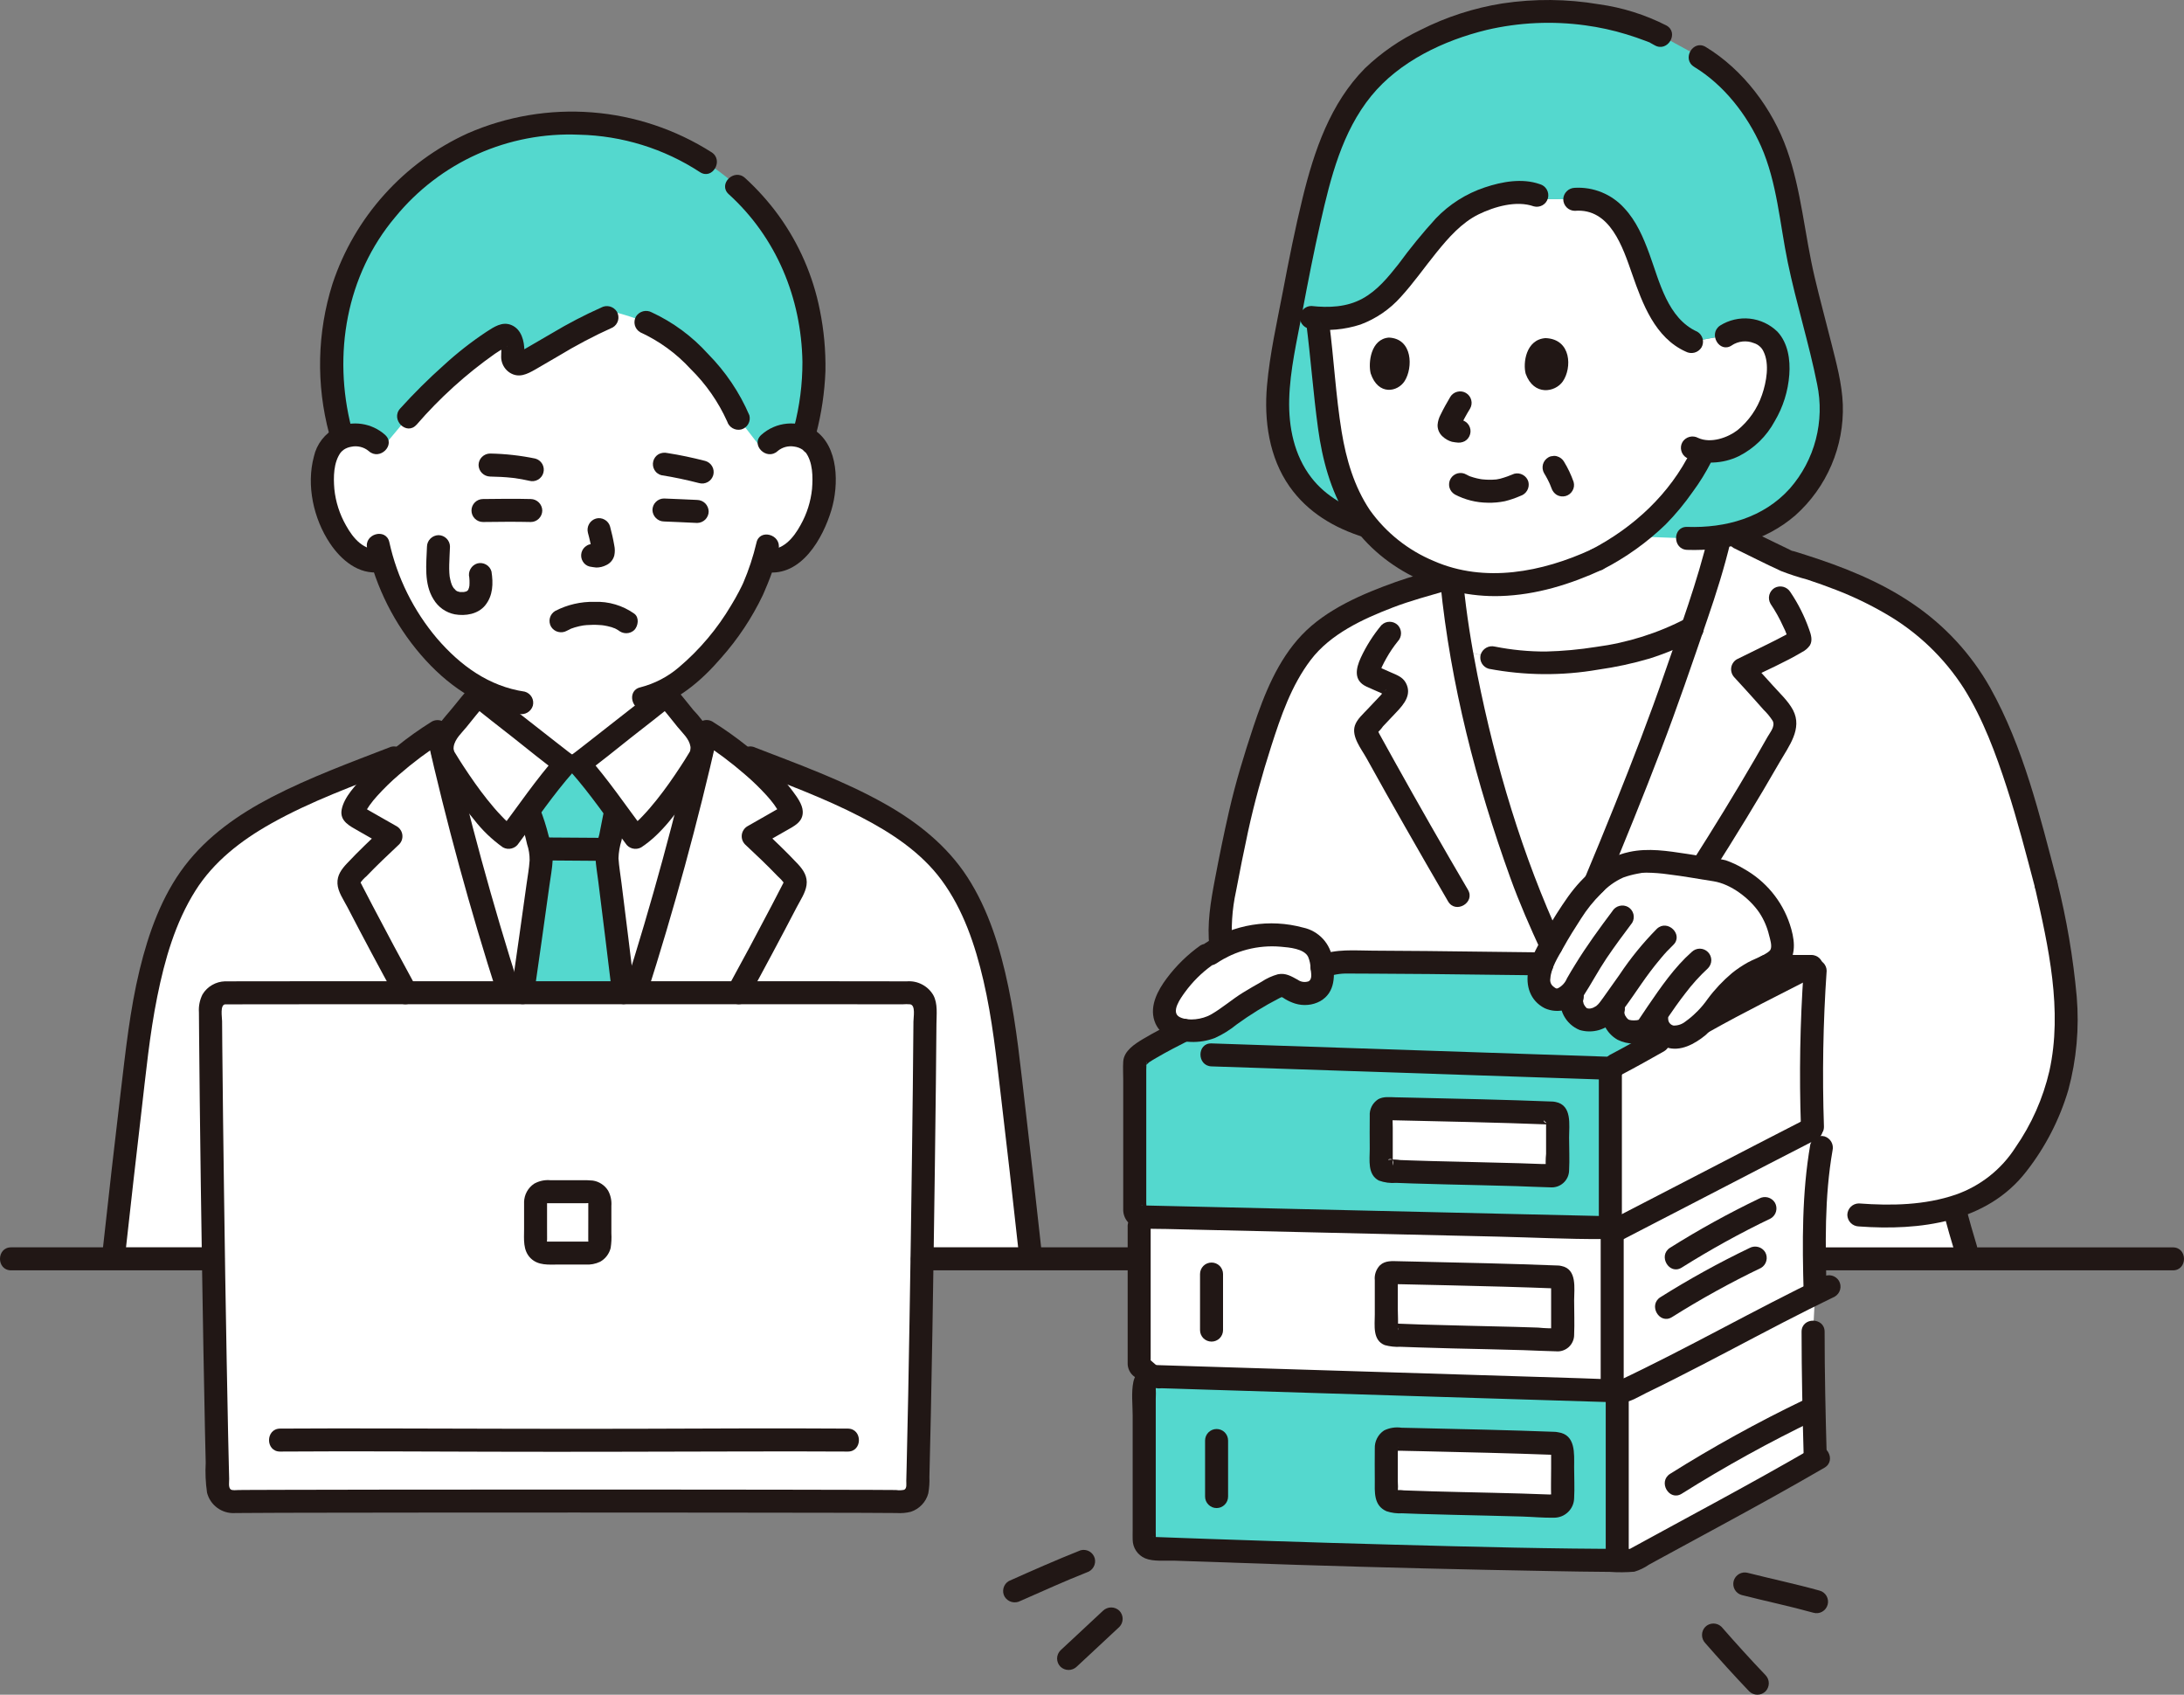 <svg width="58" height="45" viewBox="0 0 58 45" fill="none" xmlns="http://www.w3.org/2000/svg">
<rect x="0" y="0" width="58" height="45" fill="#808080" stroke="none"/>
<g clip-path="url(#clip0_492_271)">
<path d="M45.667 14.284C45.466 15.097 45.222 15.898 44.936 16.684C44.142 17.104 43.278 17.375 42.386 17.483C42.353 17.489 42.319 17.495 42.286 17.5C41.12 17.703 39.922 17.614 38.798 17.243C38.7 16.671 38.617 16.087 38.56 15.502L39.809 13.484L44.373 13.296L45.667 14.284Z" fill="white"/>
<path d="M54.336 23.48C54.885 25.88 55.217 27.891 54.264 29.813C54.046 30.253 53.62 30.934 53.26 31.278C52.872 31.642 52.403 31.909 51.892 32.058C51.988 32.43 52.096 32.804 52.207 33.173H37.15L32.445 25.279C32.377 24.775 32.394 24.263 32.496 23.765C32.761 22.331 33.08 20.873 33.314 20.196C33.591 19.393 33.909 18.087 34.72 17.152C35.25 16.541 36.327 16.027 37.302 15.694L38.365 15.381L38.543 15.328C38.755 17.688 39.385 20.061 39.886 21.673C40.074 22.278 40.244 22.775 40.367 23.125C40.675 23.968 41.027 24.793 41.423 25.598C41.637 25.164 42.305 23.616 43.01 21.872C43.601 20.411 44.218 18.812 44.615 17.618C44.985 16.509 45.433 15.371 45.719 14.056L46.189 14.285L47.459 14.902C49.483 15.506 51.163 16.268 52.314 17.966C53.358 19.506 54.04 22.363 54.335 23.48" fill="white"/>
<path d="M48.049 25.663C47.257 26.07 45.993 26.709 45.248 27.128L44.04 27.65C43.729 27.826 43.178 28.132 42.9 28.277L42.766 28.351V32.318L42.815 32.826V36.761L42.949 37.088V41.434C43.063 41.434 43.213 41.434 43.362 41.434C45.073 40.495 46.632 39.675 48.209 38.761C48.18 37.785 48.15 36.239 48.15 35.362L48.205 34.316C48.168 33.036 48.168 31.613 48.37 30.469L48.132 29.909C48.089 28.459 48.117 26.93 48.204 25.779" fill="white"/>
<path d="M41.846 24.052C41.992 23.836 42.163 23.638 42.355 23.463C42.561 22.973 42.783 22.433 43.01 21.872C43.601 20.411 44.218 18.813 44.616 17.618C44.718 17.31 44.827 17 44.937 16.685C44.142 17.105 43.278 17.375 42.386 17.484C42.352 17.489 42.319 17.495 42.286 17.501C41.12 17.703 39.922 17.615 38.798 17.243C39.066 18.741 39.429 20.221 39.886 21.673C40.075 22.278 40.244 22.776 40.367 23.125C40.574 23.712 40.814 24.286 41.196 25.113C41.405 24.728 41.605 24.416 41.846 24.052Z" fill="white"/>
<path d="M42.41 14.857C43.006 14.547 43.554 14.155 44.039 13.69C44.338 13.377 44.609 13.039 44.848 12.678C44.848 12.678 45.081 12.318 45.179 12.113C45.179 12.113 45.205 12.059 45.245 11.975C45.555 11.998 45.866 11.934 46.141 11.79C46.522 11.546 46.821 11.193 47.001 10.778C47.212 10.352 47.306 9.635 47.116 9.217C47.057 9.092 46.965 8.984 46.851 8.905C46.736 8.826 46.603 8.779 46.464 8.769C46.245 8.733 46.02 8.783 45.836 8.907L44.922 9.072C44.465 8.873 44.243 8.562 43.992 8.072C43.61 7.328 43.474 6.372 42.953 5.778C42.817 5.613 42.644 5.482 42.447 5.398C42.25 5.313 42.036 5.277 41.822 5.292C41.822 5.292 41.247 5.288 41.006 5.286C40.537 4.955 39.764 5.154 39.213 5.383C38.983 5.484 38.771 5.622 38.585 5.791C37.949 6.347 37.533 7.074 36.968 7.688C36.433 8.268 35.822 8.509 34.978 8.445C35.025 8.791 35.066 9.138 35.103 9.482C35.164 10.027 35.215 10.562 35.271 11.069C35.382 12.071 35.637 13.004 36.143 13.739C36.327 14.009 36.548 14.251 36.801 14.458C37.809 15.28 38.877 15.616 40.165 15.502C40.371 15.483 40.57 15.457 40.764 15.419C41.332 15.291 41.884 15.103 42.411 14.856L42.41 14.857Z" fill="white"/>
<path d="M42.577 32.596L41.942 32.582L30.342 32.314C30.342 32.314 30.297 32.313 30.252 32.311V36.26L30.587 36.55C30.629 36.55 30.66 36.551 30.66 36.551L42.814 36.928V32.602L42.577 32.596Z" fill="white"/>
<path d="M41.364 29.561C39.831 29.498 38.096 29.467 36.681 29.434V31.086C38.133 31.157 39.925 31.161 41.364 31.231V29.561Z" fill="white"/>
<path d="M41.499 33.914C39.965 33.851 38.23 33.82 36.815 33.787V35.439C38.267 35.51 40.059 35.514 41.499 35.584V33.914Z" fill="white"/>
<path d="M43.645 22.868C43.615 22.87 43.584 22.873 43.554 22.877C43.15 22.944 42.831 23.041 42.557 23.281C42.285 23.504 42.046 23.764 41.846 24.052C41.568 24.459 41.315 24.881 41.087 25.318C40.964 25.56 40.846 25.823 40.868 26.093C40.885 26.216 40.945 26.33 41.038 26.413C41.13 26.497 41.25 26.544 41.374 26.548C41.458 26.537 41.538 26.508 41.61 26.464C41.681 26.419 41.742 26.36 41.789 26.289L41.877 26.133L41.75 26.477C41.683 26.66 41.836 26.978 42.032 27.055C42.133 27.085 42.241 27.089 42.344 27.065C42.447 27.042 42.542 26.992 42.62 26.921L42.868 26.718L42.847 26.791C42.827 26.909 42.847 27.03 42.904 27.135C42.962 27.24 43.054 27.322 43.164 27.368C43.323 27.422 43.66 27.419 43.752 27.279L44.001 26.901L43.997 27.063C43.992 27.289 44.135 27.427 44.33 27.513C44.398 27.535 44.471 27.543 44.542 27.537C44.614 27.53 44.684 27.509 44.748 27.475C45.265 27.254 45.546 26.707 45.937 26.303C46.184 26.047 46.48 25.844 46.808 25.706C47.052 25.603 47.18 25.307 47.269 25.057C47.346 24.844 47.269 24.66 47.232 24.459C47.175 24.152 47.079 24.032 46.68 23.726C46.392 23.477 46.067 23.275 45.717 23.126C45.319 23.071 44.133 22.843 43.645 22.868Z" fill="white"/>
<path d="M15.507 20.349L15.011 20.279C14.854 20.168 12.792 18.543 12.69 18.462V18.268C12.165 17.964 11.702 17.564 11.324 17.09C10.785 16.439 10.384 15.685 10.148 14.874C10.017 14.902 9.882 14.899 9.752 14.867C9.622 14.835 9.501 14.773 9.399 14.687C8.966 14.333 8.786 13.839 8.676 13.517C8.522 13.061 8.512 12.324 8.743 11.925C8.811 11.806 8.91 11.709 9.03 11.643C9.15 11.576 9.285 11.543 9.422 11.548C9.529 11.543 9.637 11.56 9.738 11.597C9.839 11.634 9.931 11.69 10.011 11.763C10.011 11.763 9.082 7.531 15.195 7.531C20.762 7.531 20.433 11.764 20.433 11.764C20.512 11.691 20.605 11.634 20.706 11.597C20.807 11.56 20.914 11.543 21.022 11.548C21.158 11.544 21.294 11.577 21.413 11.643C21.533 11.709 21.632 11.807 21.701 11.925C21.931 12.325 21.922 13.061 21.767 13.517C21.657 13.84 21.477 14.333 21.044 14.687C20.949 14.767 20.838 14.825 20.719 14.86C20.6 14.894 20.475 14.903 20.352 14.887L20.285 14.876C20.22 15.096 20.141 15.312 20.047 15.522C19.872 15.995 18.913 17.648 17.695 18.31C17.695 18.401 17.695 18.462 17.695 18.462C17.594 18.544 15.531 20.168 15.375 20.279" fill="white"/>
<path d="M15.077 30.746C14.36 28.98 14.176 28.397 13.616 26.678C12.921 24.549 12.273 22.225 11.755 20.012C11.735 19.902 11.74 19.789 11.77 19.68C11.8 19.572 11.853 19.472 11.926 19.387C12.159 19.117 12.452 18.727 12.69 18.461C12.792 18.543 14.854 20.168 15.01 20.279H15.374C15.53 20.168 17.593 18.543 17.694 18.461C17.932 18.727 18.226 19.117 18.458 19.387C18.531 19.472 18.584 19.572 18.614 19.68C18.644 19.789 18.649 19.902 18.629 20.012C18.111 22.225 17.462 24.549 16.768 26.678C16.208 28.397 16.024 28.98 15.307 30.746H15.077Z" fill="white"/>
<path d="M3.041 33.127C3.27 31.035 3.542 28.668 3.726 27.259C3.979 25.619 4.354 24.361 4.982 23.409C6.114 21.689 8.321 20.964 10.837 19.978C11.121 19.759 11.397 19.566 11.619 19.424C12.157 21.809 12.86 24.36 13.616 26.679C14.205 28.485 14.378 29.037 15.192 31.029C16.007 29.037 16.18 28.486 16.769 26.679C17.525 24.36 18.228 21.809 18.766 19.424C18.989 19.566 19.265 19.759 19.548 19.978C22.065 20.964 24.271 21.689 25.404 23.409C26.031 24.361 26.406 25.619 26.659 27.259C26.843 28.668 27.115 31.035 27.345 33.127H3.041Z" fill="white"/>
<path d="M15.077 26.308C11.204 26.336 7.349 26.358 5.981 26.363C5.929 26.363 5.878 26.373 5.83 26.393C5.783 26.413 5.739 26.442 5.703 26.479C5.666 26.515 5.638 26.559 5.618 26.607C5.598 26.654 5.588 26.706 5.589 26.757C5.597 28.978 5.703 36.664 5.785 39.489C5.788 39.593 5.832 39.691 5.907 39.763C5.982 39.834 6.083 39.873 6.186 39.871C7.423 39.852 11.254 39.864 15.077 39.877C18.9 39.864 22.731 39.852 23.968 39.871C24.071 39.873 24.172 39.834 24.247 39.763C24.322 39.691 24.365 39.593 24.369 39.489C24.45 36.664 24.557 28.978 24.565 26.757C24.566 26.706 24.556 26.654 24.536 26.607C24.516 26.559 24.488 26.515 24.451 26.479C24.415 26.442 24.371 26.413 24.324 26.393C24.276 26.373 24.225 26.363 24.173 26.363C22.805 26.358 18.95 26.336 15.077 26.308Z" fill="white"/>
<path d="M41.499 38.334C39.965 38.271 38.23 38.24 36.815 38.206V39.859C38.267 39.93 40.059 39.934 41.499 40.004V38.334Z" fill="white"/>
<path d="M32.148 25.318C32.5 25.08 32.9 24.923 33.32 24.858C33.739 24.792 34.169 24.82 34.576 24.94C34.681 24.967 34.779 25.013 34.865 25.077C35.068 25.243 35.1 25.535 35.117 25.796C35.133 25.904 35.123 26.015 35.09 26.12C35.058 26.191 35.008 26.252 34.944 26.297C34.881 26.343 34.807 26.371 34.73 26.378C34.574 26.392 34.418 26.353 34.287 26.267C34.224 26.219 34.151 26.184 34.074 26.165C33.981 26.164 33.889 26.192 33.813 26.246C33.424 26.453 33.048 26.684 32.689 26.939C32.534 27.068 32.364 27.178 32.183 27.268C31.987 27.344 31.776 27.376 31.567 27.361C31.357 27.351 31.127 27.299 31.006 27.128C30.834 26.888 30.963 26.552 31.126 26.306C31.369 25.939 31.679 25.619 32.038 25.365" fill="white"/>
<path d="M48.581 10.273C48.377 9.189 48.084 8.308 47.801 7.02C47.563 5.936 47.439 4.545 46.973 3.607C46.662 2.982 46.055 2.054 45.145 1.511L44.101 0.941L43.948 0.856C43.008 0.471 42 0.284 40.985 0.305C38.947 0.316 37.266 1.257 36.464 2.03C35.568 2.993 35.202 3.953 34.788 5.76C34.52 6.943 34.253 8.379 34.043 9.572C33.863 10.6 33.849 11.631 34.365 12.538C34.771 13.246 35.413 13.702 36.308 13.973H36.32C36.258 13.897 36.198 13.82 36.143 13.739C35.636 13.004 35.381 12.071 35.271 11.069C35.215 10.562 35.163 10.027 35.103 9.482C35.065 9.138 35.025 8.791 34.978 8.445C35.822 8.509 36.433 8.268 36.967 7.688C37.533 7.074 37.949 6.347 38.585 5.791C38.77 5.622 38.982 5.484 39.212 5.383C39.764 5.154 40.537 4.955 41.005 5.286C41.247 5.288 41.822 5.292 41.822 5.292C42.036 5.277 42.25 5.313 42.447 5.398C42.644 5.482 42.817 5.613 42.953 5.778C43.474 6.372 43.61 7.328 43.992 8.072C44.243 8.562 44.466 8.874 44.922 9.072L45.836 8.907C46.02 8.783 46.244 8.733 46.464 8.769C46.603 8.779 46.736 8.826 46.851 8.905C46.965 8.984 47.057 9.091 47.116 9.217C47.306 9.635 47.212 10.352 47.001 10.778C46.821 11.193 46.522 11.546 46.141 11.79C45.865 11.934 45.555 11.998 45.245 11.975C45.205 12.059 45.179 12.113 45.179 12.113C45.081 12.318 44.848 12.678 44.848 12.678C44.609 13.038 44.338 13.377 44.038 13.69C43.834 13.889 43.616 14.073 43.386 14.242L44.806 14.296C46.371 14.355 47.497 13.73 48.139 12.655C48.569 11.941 48.726 11.095 48.581 10.273Z" fill="#54D8CE"/>
<path d="M43.997 27.063L44.001 26.901L43.752 27.278C43.66 27.418 43.323 27.422 43.164 27.367C43.054 27.322 42.962 27.239 42.904 27.134C42.847 27.03 42.827 26.908 42.847 26.79L42.868 26.717L42.62 26.921C42.542 26.992 42.447 27.042 42.344 27.065C42.241 27.089 42.133 27.085 42.032 27.054C41.836 26.978 41.683 26.66 41.751 26.477L41.876 26.133L41.789 26.289C41.742 26.359 41.681 26.419 41.61 26.463C41.538 26.508 41.458 26.537 41.374 26.548C41.249 26.544 41.13 26.496 41.038 26.413C40.945 26.33 40.885 26.216 40.868 26.093C40.86 25.922 40.891 25.751 40.96 25.594C39.127 25.569 37.312 25.548 35.63 25.546C35.483 25.546 35.338 25.573 35.202 25.628C35.172 25.64 35.14 25.653 35.106 25.666C35.111 25.709 35.114 25.752 35.117 25.795C35.133 25.904 35.123 26.014 35.09 26.119C35.058 26.19 35.008 26.251 34.944 26.297C34.881 26.342 34.807 26.37 34.73 26.378C34.574 26.391 34.418 26.352 34.287 26.267C34.224 26.218 34.151 26.183 34.074 26.164C33.981 26.163 33.889 26.191 33.813 26.245C33.424 26.452 33.048 26.684 32.689 26.938C32.534 27.067 32.364 27.178 32.183 27.267C31.987 27.343 31.776 27.375 31.567 27.36C31.527 27.358 31.487 27.354 31.446 27.349C30.978 27.585 30.585 27.797 30.353 27.949C30.275 27.996 30.135 28.141 30.135 28.188V32.099C30.135 32.261 30.198 32.313 30.359 32.313L42.594 32.596C42.594 32.596 42.68 32.598 42.766 32.6V28.35L42.9 28.277C43.178 28.132 43.729 27.826 44.039 27.65L44.345 27.518C44.34 27.516 44.335 27.515 44.33 27.513C44.135 27.427 43.991 27.289 43.997 27.063ZM41.364 31.231C39.925 31.162 38.133 31.157 36.681 31.086V29.434C38.096 29.467 39.831 29.498 41.364 29.561V31.231Z" fill="#54D8CE"/>
<path d="M42.949 36.932L30.66 36.552C30.474 36.552 30.387 36.671 30.387 36.857V40.888C30.386 40.947 30.409 41.003 30.449 41.045C30.489 41.087 30.545 41.112 30.603 41.115C34.492 41.258 38.803 41.392 42.949 41.436C42.949 40.174 42.949 38.126 42.949 36.932ZM41.499 40.004C40.059 39.935 38.267 39.93 36.815 39.859V38.207C38.23 38.24 39.965 38.271 41.499 38.334V40.004Z" fill="#54D8CE"/>
<path d="M14.24 22.162C14.315 22.368 14.36 22.584 14.374 22.802C14.376 22.901 14.141 24.545 13.889 26.316L15.077 26.308C15.571 26.311 16.065 26.315 16.555 26.318C16.346 24.584 16.118 22.822 16.118 22.763C16.123 22.64 16.142 22.519 16.174 22.401C16.188 22.347 16.2 22.293 16.211 22.239C16.271 21.97 16.282 21.833 16.351 21.548L16.356 21.534C16.023 21.086 15.62 20.555 15.375 20.279H15.011C14.768 20.552 14.37 21.077 14.039 21.523L14.07 21.61C14.142 21.789 14.198 21.974 14.24 22.162Z" fill="#54D8CE"/>
<path d="M21.383 7.911C21.003 6.475 20.112 5.226 18.878 4.398C17.803 3.647 16.519 3.252 15.207 3.27C13.849 3.248 12.521 3.671 11.426 4.475C10.637 5.046 9.99 5.791 9.535 6.651C9.08 7.512 8.83 8.466 8.803 9.439C8.783 10.175 8.878 10.91 9.086 11.617C9.193 11.574 9.307 11.55 9.422 11.548C9.529 11.543 9.637 11.56 9.738 11.597C9.839 11.634 9.932 11.69 10.011 11.763L10.263 11.761L10.844 11.065C11.469 10.369 12.572 9.32 13.346 8.915C13.437 8.867 13.553 8.932 13.59 9.083C13.62 9.202 13.628 9.325 13.614 9.446C13.608 9.48 13.611 9.516 13.624 9.548C13.637 9.581 13.658 9.609 13.686 9.63C13.714 9.651 13.747 9.664 13.782 9.667C13.817 9.671 13.852 9.664 13.883 9.649C14.436 9.342 15.421 8.725 16.119 8.431L16.409 8.31C16.662 8.379 16.91 8.462 17.154 8.558C17.504 8.702 17.826 8.905 18.108 9.157C18.737 9.697 19.339 10.438 19.606 11.109L20.133 11.791L20.433 11.763C20.512 11.69 20.605 11.634 20.706 11.597C20.807 11.56 20.914 11.543 21.022 11.548C21.13 11.55 21.236 11.571 21.337 11.609C21.55 10.784 21.642 10.182 21.611 9.439C21.591 8.923 21.515 8.411 21.383 7.911Z" fill="#54D8CE"/>
<path d="M40.518 9.927C40.441 9.647 40.519 9.014 41.045 8.978C41.737 9.005 41.748 9.775 41.503 10.128C41.302 10.418 40.736 10.522 40.518 9.927Z" fill="#211715"/>
<path d="M36.401 9.916C36.331 9.636 36.402 9 36.884 8.964C37.518 8.991 37.528 9.764 37.303 10.118C37.119 10.409 36.601 10.513 36.401 9.916Z" fill="#211715"/>
<path d="M38.512 10.544C38.423 10.695 38.336 10.848 38.26 11.006C38.214 11.09 38.186 11.182 38.178 11.278C38.175 11.336 38.186 11.395 38.209 11.449C38.233 11.503 38.267 11.552 38.312 11.591C38.382 11.656 38.466 11.704 38.559 11.731C38.619 11.742 38.679 11.751 38.74 11.755L38.659 11.744L38.665 11.745C38.745 11.764 38.829 11.752 38.901 11.714C38.935 11.694 38.966 11.667 38.99 11.635C39.014 11.603 39.032 11.567 39.042 11.528C39.053 11.489 39.055 11.449 39.05 11.409C39.044 11.369 39.031 11.331 39.011 11.296C38.991 11.262 38.965 11.232 38.934 11.208C38.902 11.184 38.866 11.166 38.828 11.156C38.777 11.149 38.725 11.144 38.673 11.138L38.755 11.149C38.731 11.145 38.708 11.139 38.686 11.13L38.759 11.161C38.739 11.152 38.72 11.141 38.702 11.128L38.764 11.175C38.747 11.162 38.731 11.148 38.717 11.131L38.765 11.193C38.761 11.188 38.757 11.182 38.755 11.177L38.786 11.249C38.782 11.24 38.78 11.231 38.778 11.222L38.789 11.303C38.788 11.293 38.788 11.283 38.789 11.273L38.778 11.354C38.782 11.329 38.79 11.304 38.8 11.281L38.769 11.354C38.849 11.181 38.939 11.014 39.039 10.852C39.08 10.782 39.092 10.699 39.071 10.62C39.051 10.542 39 10.475 38.93 10.434C38.86 10.393 38.776 10.382 38.698 10.403C38.62 10.423 38.552 10.474 38.511 10.544H38.512Z" fill="#211715"/>
<path d="M45.99 9.171C46.075 9.114 46.173 9.079 46.275 9.068C46.377 9.057 46.481 9.071 46.576 9.11C46.633 9.127 46.685 9.156 46.729 9.195C46.774 9.233 46.81 9.281 46.834 9.335C46.998 9.667 46.91 10.146 46.794 10.483C46.669 10.852 46.442 11.178 46.14 11.424C45.885 11.621 45.433 11.782 45.099 11.629C45.028 11.59 44.946 11.58 44.868 11.6C44.79 11.621 44.723 11.67 44.681 11.738C44.64 11.808 44.629 11.891 44.65 11.97C44.67 12.048 44.721 12.115 44.79 12.156C45.012 12.247 45.251 12.29 45.49 12.282C45.73 12.274 45.966 12.216 46.181 12.111C46.585 11.906 46.916 11.583 47.13 11.185C47.354 10.808 47.486 10.385 47.518 9.948C47.547 9.549 47.484 9.107 47.201 8.805C47.002 8.612 46.745 8.491 46.469 8.461C46.193 8.432 45.916 8.497 45.681 8.644C45.356 8.861 45.661 9.39 45.99 9.172L45.99 9.171Z" fill="#211715"/>
<path d="M42.564 15.12C43.174 14.807 43.735 14.407 44.229 13.931C44.497 13.66 44.74 13.366 44.958 13.053C45.141 12.805 45.303 12.542 45.443 12.267C45.482 12.197 45.492 12.114 45.472 12.036C45.451 11.959 45.402 11.892 45.333 11.849C45.263 11.809 45.18 11.798 45.102 11.819C45.023 11.839 44.956 11.889 44.915 11.959C44.345 13.121 43.383 14.005 42.256 14.593C41.907 14.775 42.215 15.302 42.564 15.12V15.12Z" fill="#211715"/>
<path d="M42.256 14.593C40.96 15.189 39.432 15.491 38.078 14.897C37.395 14.613 36.806 14.144 36.378 13.543C35.962 12.921 35.75 12.196 35.63 11.464C35.474 10.507 35.424 9.53 35.299 8.567C35.297 8.487 35.264 8.411 35.207 8.354C35.15 8.297 35.074 8.264 34.993 8.262C34.913 8.262 34.835 8.294 34.778 8.352C34.721 8.409 34.688 8.486 34.688 8.567C34.808 9.501 34.875 10.443 35.003 11.376C35.115 12.193 35.332 13.015 35.767 13.723C36.611 15.098 38.255 15.876 39.846 15.827C40.8 15.798 41.703 15.516 42.564 15.12C42.633 15.079 42.684 15.012 42.705 14.933C42.725 14.855 42.714 14.772 42.674 14.702C42.632 14.634 42.565 14.584 42.487 14.564C42.409 14.543 42.326 14.554 42.255 14.593H42.256Z" fill="#211715"/>
<path d="M54.041 23.561C54.401 25.138 54.781 26.826 54.425 28.439C54.256 29.167 53.95 29.856 53.523 30.47C53.15 31.052 52.593 31.492 51.94 31.721C51.114 32.004 50.227 32.019 49.365 31.955C49.284 31.956 49.207 31.988 49.15 32.045C49.093 32.102 49.06 32.18 49.059 32.261C49.061 32.341 49.094 32.418 49.151 32.475C49.208 32.532 49.285 32.564 49.365 32.566C50.979 32.684 52.764 32.468 53.817 31.101C54.32 30.457 54.697 29.724 54.929 28.94C55.146 28.134 55.221 27.296 55.151 26.464C55.057 25.43 54.883 24.405 54.63 23.398C54.543 23.015 53.953 23.177 54.041 23.561V23.561Z" fill="#211715"/>
<path d="M32.732 25.15C32.687 24.653 32.718 24.151 32.825 23.664C32.925 23.133 33.031 22.604 33.145 22.076C33.312 21.312 33.518 20.569 33.757 19.824C34.015 19.021 34.292 18.203 34.809 17.523C35.333 16.833 36.193 16.436 36.983 16.133C37.46 15.949 37.956 15.819 38.446 15.675C38.822 15.564 38.662 14.974 38.283 15.086C37.88 15.205 37.468 15.309 37.072 15.451C36.193 15.765 35.23 16.171 34.574 16.859C33.934 17.53 33.575 18.431 33.286 19.297C33.04 20.037 32.814 20.775 32.64 21.537C32.502 22.138 32.379 22.744 32.264 23.35C32.151 23.943 32.048 24.546 32.12 25.15C32.123 25.23 32.155 25.307 32.212 25.363C32.269 25.42 32.345 25.453 32.426 25.455C32.507 25.455 32.584 25.423 32.641 25.365C32.699 25.308 32.731 25.231 32.731 25.15L32.732 25.15Z" fill="#211715"/>
<path d="M47.017 16.029C47.149 16.224 47.264 16.43 47.36 16.645C47.428 16.775 47.478 16.915 47.508 17.059V16.897C47.591 16.782 47.612 16.743 47.571 16.78C47.62 16.744 47.63 16.735 47.604 16.754C47.589 16.762 47.574 16.771 47.56 16.781C47.512 16.81 47.463 16.837 47.413 16.864C47.273 16.94 47.13 17.011 46.987 17.083C46.7 17.226 46.41 17.365 46.122 17.508C46.082 17.532 46.048 17.565 46.023 17.604C45.997 17.642 45.981 17.687 45.975 17.733C45.969 17.779 45.974 17.826 45.989 17.87C46.003 17.914 46.028 17.954 46.06 17.988C46.242 18.186 46.424 18.384 46.603 18.585C46.68 18.671 46.756 18.757 46.833 18.844C46.925 18.933 47.008 19.033 47.077 19.141C47.151 19.286 47.009 19.444 46.94 19.567C46.83 19.763 46.719 19.958 46.606 20.151C46.069 21.076 45.508 21.988 44.934 22.89C44.723 23.223 45.251 23.53 45.462 23.199C46.083 22.222 46.689 21.236 47.265 20.232C47.505 19.814 47.875 19.349 47.617 18.855C47.489 18.612 47.256 18.4 47.074 18.195C46.882 17.98 46.687 17.768 46.493 17.556L46.431 18.035C46.905 17.8 47.397 17.588 47.852 17.318C47.938 17.276 48.011 17.213 48.066 17.135C48.144 17.001 48.092 16.843 48.043 16.708C47.92 16.359 47.753 16.027 47.546 15.721C47.503 15.652 47.436 15.603 47.358 15.582C47.281 15.562 47.198 15.572 47.127 15.611C47.058 15.653 47.008 15.72 46.987 15.798C46.967 15.876 46.978 15.959 47.018 16.029H47.017Z" fill="#211715"/>
<path d="M38.254 15.502C38.52 18.161 39.203 20.798 40.109 23.308C40.349 23.974 40.635 24.623 40.932 25.266C40.973 25.335 41.041 25.386 41.119 25.406C41.197 25.427 41.28 25.416 41.35 25.375C41.419 25.333 41.469 25.266 41.489 25.188C41.509 25.111 41.499 25.028 41.46 24.958C40.429 22.724 39.717 20.329 39.235 17.92C39.075 17.12 38.946 16.314 38.865 15.503C38.863 15.422 38.83 15.346 38.773 15.289C38.717 15.232 38.64 15.199 38.56 15.197C38.479 15.198 38.401 15.23 38.344 15.287C38.287 15.344 38.255 15.422 38.254 15.503L38.254 15.502Z" fill="#211715"/>
<path d="M54.63 23.398C54.17 21.655 53.739 19.846 52.852 18.259C52.348 17.365 51.641 16.6 50.789 16.026C49.926 15.438 48.94 15.049 47.949 14.734C47.878 14.711 47.806 14.688 47.734 14.666C47.703 14.657 47.671 14.645 47.638 14.637C47.534 14.612 47.603 14.634 47.611 14.637C47.581 14.626 47.551 14.608 47.523 14.594L47.092 14.385L46.344 14.022C46.273 13.983 46.191 13.973 46.113 13.993C46.035 14.014 45.968 14.063 45.926 14.131C45.885 14.201 45.874 14.284 45.895 14.363C45.915 14.441 45.966 14.508 46.035 14.549C46.457 14.754 46.876 14.969 47.302 15.164C47.53 15.252 47.763 15.328 47.999 15.391C48.252 15.475 48.503 15.564 48.752 15.661C49.211 15.838 49.655 16.051 50.08 16.299C50.922 16.785 51.635 17.466 52.158 18.285C52.666 19.097 53.002 20.012 53.297 20.919C53.58 21.79 53.807 22.676 54.041 23.561C54.141 23.941 54.731 23.78 54.63 23.399L54.63 23.398Z" fill="#211715"/>
<path d="M39.536 17.758C40.496 17.94 41.481 17.948 42.443 17.781C42.905 17.716 43.362 17.618 43.809 17.486C44.252 17.345 44.681 17.165 45.09 16.948C45.438 16.763 45.13 16.236 44.782 16.42C44.034 16.812 43.223 17.068 42.386 17.178C41.946 17.248 41.502 17.289 41.057 17.3C40.601 17.302 40.146 17.258 39.698 17.169C39.62 17.15 39.538 17.161 39.468 17.201C39.398 17.241 39.346 17.306 39.322 17.383C39.301 17.461 39.312 17.544 39.352 17.614C39.392 17.684 39.458 17.736 39.536 17.758H39.536Z" fill="#211715"/>
<path d="M42.65 23.544C43.152 22.341 43.643 21.134 44.108 19.916C44.547 18.77 44.943 17.609 45.341 16.447C45.577 15.762 45.795 15.071 45.962 14.366C46.053 13.984 45.464 13.821 45.373 14.204C45.078 15.446 44.628 16.648 44.213 17.855C43.808 19.034 43.355 20.197 42.892 21.354C42.62 22.032 42.343 22.708 42.06 23.381C42.039 23.459 42.05 23.543 42.09 23.613C42.13 23.683 42.196 23.735 42.274 23.757C42.352 23.776 42.434 23.765 42.505 23.726C42.575 23.686 42.627 23.621 42.65 23.544V23.544Z" fill="#211715"/>
<path d="M36.688 16.598C36.468 16.862 36.283 17.153 36.138 17.465C36.008 17.75 35.941 18.065 36.282 18.228C36.41 18.288 36.541 18.342 36.671 18.4C36.693 18.409 36.805 18.478 36.83 18.47C36.806 18.478 36.798 18.379 36.789 18.351C36.777 18.315 36.834 18.31 36.784 18.339C36.739 18.376 36.699 18.419 36.664 18.465C36.547 18.587 36.431 18.709 36.316 18.833C36.198 18.96 36.036 19.099 35.981 19.268C35.886 19.562 36.155 19.889 36.291 20.134C36.626 20.741 36.966 21.344 37.31 21.946C37.689 22.611 38.071 23.275 38.457 23.936C38.655 24.275 39.184 23.968 38.985 23.628C38.324 22.501 37.676 21.368 37.041 20.227C36.903 19.98 36.766 19.733 36.63 19.485C36.616 19.45 36.598 19.416 36.576 19.386L36.566 19.366C36.531 19.483 36.533 19.515 36.572 19.461C36.631 19.41 36.684 19.351 36.728 19.287C36.843 19.163 36.959 19.041 37.076 18.919C37.284 18.701 37.505 18.443 37.332 18.128C37.246 17.973 37.09 17.922 36.939 17.855L36.693 17.746C36.665 17.731 36.636 17.719 36.606 17.708C36.541 17.691 36.524 17.619 36.588 17.781C36.66 17.966 36.604 17.872 36.644 17.824C36.668 17.785 36.687 17.743 36.702 17.7C36.738 17.623 36.778 17.549 36.819 17.476C36.907 17.319 37.008 17.17 37.121 17.03C37.176 16.972 37.207 16.895 37.207 16.814C37.207 16.734 37.176 16.657 37.121 16.599C37.063 16.542 36.985 16.51 36.904 16.51C36.823 16.51 36.745 16.542 36.688 16.599L36.688 16.598Z" fill="#211715"/>
<path d="M36.389 13.679C35.788 13.493 35.215 13.189 34.825 12.682C34.368 12.09 34.218 11.339 34.237 10.605C34.258 9.825 34.442 9.049 34.585 8.284C34.735 7.485 34.891 6.686 35.071 5.892C35.336 4.72 35.643 3.497 36.416 2.548C37.164 1.629 38.344 1.071 39.484 0.794C40.342 0.594 41.23 0.553 42.102 0.673C42.471 0.723 42.835 0.802 43.191 0.911C43.363 0.963 43.533 1.022 43.7 1.085C43.728 1.096 43.756 1.107 43.784 1.117C43.897 1.16 43.755 1.099 43.823 1.136C43.864 1.158 43.905 1.182 43.946 1.204C44.29 1.396 44.599 0.869 44.255 0.677C43.692 0.39 43.085 0.199 42.459 0.113C41.612 -0.03 40.748 -0.037 39.899 0.091C39.142 0.212 38.409 0.449 37.725 0.795C37.181 1.054 36.682 1.398 36.248 1.814C35.328 2.743 34.901 4.004 34.596 5.244C34.395 6.064 34.23 6.894 34.072 7.723C33.913 8.556 33.721 9.398 33.647 10.244C33.566 11.167 33.702 12.145 34.246 12.919C34.727 13.603 35.437 14.024 36.227 14.267C36.604 14.383 36.765 13.794 36.39 13.678L36.389 13.679Z" fill="#211715"/>
<path d="M44.991 1.775C45.778 2.252 46.397 3.047 46.768 3.884C47.193 4.846 47.266 5.941 47.476 6.96C47.701 8.049 48.039 9.11 48.257 10.201C48.359 10.687 48.347 11.189 48.222 11.67C48.097 12.15 47.862 12.595 47.535 12.969C46.837 13.748 45.827 14.025 44.806 13.991C44.413 13.978 44.413 14.588 44.806 14.601C45.845 14.636 46.882 14.374 47.679 13.684C48.092 13.315 48.419 12.86 48.637 12.35C48.855 11.841 48.958 11.29 48.939 10.737C48.918 10.186 48.767 9.636 48.633 9.104C48.487 8.52 48.328 7.94 48.19 7.354C47.926 6.236 47.84 5.062 47.456 3.976C47.07 2.885 46.293 1.85 45.299 1.247C44.962 1.042 44.655 1.57 44.991 1.774L44.991 1.775Z" fill="#211715"/>
<path d="M40.893 4.89C40.424 4.725 39.891 4.823 39.432 4.976C38.937 5.141 38.49 5.424 38.13 5.801C37.777 6.188 37.446 6.594 37.137 7.016C36.862 7.363 36.575 7.716 36.181 7.93C35.764 8.158 35.288 8.175 34.825 8.125C34.744 8.125 34.667 8.158 34.609 8.215C34.552 8.272 34.52 8.349 34.519 8.43C34.521 8.51 34.554 8.587 34.611 8.644C34.668 8.701 34.745 8.734 34.825 8.735C35.264 8.795 35.711 8.754 36.132 8.617C36.543 8.463 36.911 8.212 37.202 7.884C37.544 7.51 37.833 7.093 38.151 6.701C38.464 6.315 38.815 5.913 39.268 5.691C39.691 5.485 40.271 5.317 40.731 5.479C40.809 5.501 40.893 5.49 40.964 5.45C41.034 5.41 41.086 5.344 41.107 5.266C41.129 5.188 41.118 5.104 41.078 5.034C41.038 4.963 40.972 4.912 40.894 4.89L40.893 4.89Z" fill="#211715"/>
<path d="M41.822 5.598C42.763 5.519 43.098 6.573 43.346 7.282C43.62 8.067 43.953 8.97 44.767 9.336C44.838 9.374 44.921 9.384 44.998 9.364C45.076 9.344 45.143 9.294 45.186 9.226C45.226 9.156 45.237 9.073 45.217 8.995C45.196 8.917 45.145 8.85 45.076 8.809C44.286 8.454 44.073 7.482 43.802 6.742C43.642 6.306 43.455 5.866 43.133 5.524C42.968 5.342 42.765 5.2 42.538 5.107C42.311 5.014 42.066 4.973 41.821 4.987C41.741 4.989 41.664 5.022 41.607 5.079C41.55 5.135 41.517 5.212 41.515 5.292C41.516 5.373 41.548 5.45 41.606 5.508C41.663 5.565 41.74 5.597 41.821 5.598H41.822Z" fill="#211715"/>
<path d="M52.502 33.091C52.4 32.752 52.301 32.411 52.21 32.068C52.189 31.99 52.137 31.924 52.066 31.884C51.996 31.844 51.913 31.834 51.834 31.855C51.756 31.877 51.69 31.928 51.65 31.999C51.61 32.069 51.599 32.153 51.621 32.231C51.712 32.574 51.81 32.914 51.913 33.254C51.923 33.292 51.941 33.328 51.966 33.36C51.991 33.392 52.021 33.418 52.056 33.438C52.091 33.458 52.13 33.471 52.169 33.475C52.209 33.48 52.25 33.477 52.288 33.467C52.327 33.456 52.363 33.438 52.395 33.413C52.427 33.389 52.453 33.358 52.473 33.323C52.493 33.288 52.506 33.25 52.511 33.21C52.516 33.17 52.513 33.13 52.502 33.091Z" fill="#211715"/>
<path d="M38.634 13.129C38.905 13.271 39.206 13.347 39.513 13.349C39.664 13.353 39.816 13.339 39.964 13.309C40.105 13.274 40.243 13.227 40.375 13.169C40.452 13.145 40.518 13.093 40.557 13.023C40.597 12.954 40.608 12.871 40.589 12.793C40.567 12.715 40.515 12.65 40.444 12.61C40.374 12.57 40.291 12.559 40.213 12.58C40.092 12.632 39.968 12.676 39.841 12.711C39.815 12.717 39.788 12.723 39.761 12.727C39.747 12.73 39.733 12.731 39.719 12.734C39.794 12.717 39.746 12.73 39.725 12.732C39.662 12.738 39.599 12.74 39.535 12.739C39.474 12.738 39.414 12.733 39.353 12.727C39.292 12.721 39.394 12.734 39.355 12.727C39.34 12.724 39.325 12.722 39.31 12.72C39.281 12.714 39.252 12.708 39.222 12.702C39.163 12.688 39.105 12.671 39.047 12.651C39.034 12.646 39.022 12.641 39.009 12.637C38.956 12.617 39.05 12.659 39.018 12.64C38.993 12.626 38.967 12.615 38.942 12.601C38.872 12.56 38.789 12.549 38.71 12.569C38.632 12.59 38.565 12.64 38.524 12.71C38.483 12.78 38.472 12.864 38.492 12.942C38.513 13.02 38.564 13.087 38.634 13.128L38.634 13.129Z" fill="#211715"/>
<path d="M41.006 12.564C41.073 12.673 41.131 12.786 41.181 12.903L41.15 12.83C41.168 12.872 41.185 12.915 41.201 12.959C41.225 13.034 41.275 13.099 41.341 13.141C41.413 13.182 41.497 13.193 41.577 13.172C41.654 13.151 41.719 13.101 41.759 13.032C41.78 12.997 41.794 12.958 41.799 12.918C41.804 12.877 41.801 12.836 41.79 12.797C41.724 12.608 41.638 12.427 41.534 12.257C41.493 12.189 41.428 12.139 41.351 12.117C41.312 12.104 41.27 12.102 41.23 12.111C41.189 12.113 41.15 12.125 41.116 12.147C41.047 12.188 40.997 12.253 40.976 12.33C40.955 12.409 40.966 12.494 41.006 12.565L41.006 12.564Z" fill="#211715"/>
<path d="M19.863 26.515C20.304 25.71 20.736 24.901 21.159 24.088C21.254 23.905 21.39 23.709 21.419 23.503C21.451 23.277 21.339 23.104 21.192 22.946C20.881 22.614 20.55 22.3 20.218 21.989L20.156 22.468C20.394 22.333 20.631 22.198 20.868 22.062C21.082 21.939 21.335 21.829 21.318 21.539C21.308 21.356 21.17 21.169 21.064 21.025C20.951 20.873 20.829 20.727 20.699 20.59C20.165 20.045 19.567 19.565 18.919 19.16C18.879 19.137 18.833 19.123 18.787 19.12C18.74 19.117 18.693 19.125 18.65 19.142C18.607 19.16 18.568 19.187 18.537 19.222C18.506 19.256 18.483 19.298 18.47 19.343C17.936 21.68 17.305 23.992 16.577 26.278C16.457 26.654 17.047 26.814 17.167 26.441C17.898 24.157 18.529 21.845 19.06 19.505L18.61 19.687C19.025 19.953 19.42 20.248 19.791 20.571C19.991 20.742 20.18 20.926 20.357 21.12C20.429 21.198 20.496 21.28 20.559 21.365C20.588 21.406 20.617 21.448 20.643 21.491C20.659 21.516 20.672 21.544 20.689 21.568C20.701 21.587 20.71 21.639 20.708 21.59L20.75 21.436C20.774 21.389 20.773 21.415 20.723 21.441C20.677 21.465 20.632 21.493 20.586 21.519C20.504 21.566 20.422 21.613 20.34 21.66C20.176 21.754 20.012 21.848 19.847 21.941C19.807 21.965 19.773 21.998 19.748 22.037C19.722 22.076 19.706 22.12 19.7 22.166C19.694 22.212 19.699 22.259 19.713 22.303C19.728 22.347 19.753 22.387 19.785 22.421C20.081 22.697 20.375 22.976 20.655 23.268C20.717 23.322 20.773 23.382 20.822 23.448C20.831 23.463 20.821 23.403 20.814 23.424C20.801 23.454 20.786 23.484 20.769 23.513C20.677 23.691 20.584 23.87 20.491 24.049C20.113 24.772 19.728 25.492 19.335 26.207C19.146 26.552 19.674 26.861 19.863 26.515L19.863 26.515Z" fill="#211715"/>
<path d="M11.05 26.207C10.658 25.491 10.273 24.771 9.894 24.048C9.805 23.879 9.717 23.709 9.63 23.54C9.609 23.504 9.59 23.467 9.573 23.429C9.564 23.405 9.566 23.444 9.563 23.452C9.61 23.383 9.666 23.322 9.73 23.269C10.011 22.976 10.305 22.698 10.6 22.421C10.632 22.388 10.657 22.348 10.672 22.304C10.686 22.26 10.691 22.213 10.685 22.167C10.679 22.121 10.663 22.076 10.637 22.038C10.612 21.998 10.578 21.966 10.538 21.942C10.373 21.849 10.209 21.755 10.044 21.661C9.972 21.619 9.899 21.578 9.825 21.536L9.689 21.457L9.634 21.426C9.598 21.402 9.597 21.405 9.634 21.437L9.676 21.591C9.674 21.628 9.672 21.604 9.689 21.584C9.705 21.56 9.72 21.534 9.733 21.508C9.759 21.465 9.787 21.423 9.816 21.382C9.877 21.297 9.943 21.215 10.014 21.138C10.195 20.937 10.389 20.748 10.595 20.572C10.966 20.249 11.36 19.954 11.774 19.689L11.325 19.506C11.854 21.844 12.485 24.156 13.219 26.442C13.338 26.815 13.929 26.656 13.808 26.28C13.078 23.997 12.446 21.685 11.915 19.344C11.902 19.299 11.879 19.258 11.848 19.223C11.816 19.189 11.778 19.161 11.734 19.144C11.691 19.126 11.645 19.119 11.598 19.122C11.551 19.125 11.506 19.139 11.465 19.162C10.818 19.566 10.221 20.047 9.687 20.592C9.458 20.832 9.136 21.161 9.073 21.5C9.017 21.808 9.296 21.936 9.518 22.064C9.755 22.199 9.992 22.335 10.23 22.47L10.168 21.99C9.844 22.295 9.52 22.601 9.215 22.926C9.07 23.081 8.95 23.24 8.962 23.463C8.973 23.683 9.129 23.899 9.227 24.089C9.649 24.903 10.081 25.712 10.523 26.516C10.712 26.861 11.24 26.553 11.051 26.208L11.05 26.207Z" fill="#211715"/>
<path d="M12.474 18.246C12.33 18.409 12.194 18.579 12.057 18.748C11.915 18.925 11.754 19.095 11.624 19.282C11.518 19.424 11.455 19.594 11.441 19.77C11.427 19.947 11.464 20.125 11.546 20.282C11.852 20.8 12.199 21.293 12.583 21.756C12.802 22.041 13.063 22.293 13.357 22.501C13.428 22.54 13.51 22.55 13.588 22.529C13.666 22.509 13.733 22.46 13.775 22.391C14.252 21.755 14.7 21.091 15.227 20.495C15.259 20.461 15.283 20.421 15.298 20.377C15.312 20.333 15.317 20.286 15.311 20.24C15.305 20.195 15.289 20.15 15.264 20.111C15.239 20.073 15.205 20.04 15.165 20.015C15.148 20.003 15.13 19.989 15.112 19.976C15.091 19.96 14.987 19.88 15.066 19.94C14.974 19.869 14.883 19.799 14.792 19.727C14.538 19.53 14.286 19.332 14.033 19.133C13.657 18.838 13.279 18.546 12.907 18.246C12.848 18.191 12.771 18.16 12.691 18.16C12.61 18.16 12.533 18.191 12.475 18.246C12.418 18.304 12.386 18.381 12.386 18.462C12.386 18.543 12.418 18.62 12.475 18.678C12.855 18.985 13.243 19.284 13.627 19.586C14.035 19.906 14.435 20.241 14.857 20.543L14.795 20.063C14.234 20.698 13.755 21.406 13.247 22.083L13.666 21.973C13.539 21.885 13.423 21.782 13.319 21.668C13.185 21.529 13.06 21.382 12.94 21.231C12.714 20.948 12.507 20.649 12.308 20.346C12.238 20.238 12.168 20.13 12.102 20.019C12.08 19.986 12.06 19.952 12.042 19.916C12.028 19.883 12.047 19.914 12.048 19.926C12.044 19.892 12.044 19.858 12.049 19.824C12.082 19.616 12.265 19.459 12.391 19.303C12.561 19.093 12.728 18.88 12.907 18.678C13.167 18.385 12.736 17.951 12.474 18.246Z" fill="#211715"/>
<path d="M17.479 18.678C17.658 18.88 17.825 19.092 17.994 19.303C18.12 19.459 18.304 19.616 18.336 19.824C18.341 19.857 18.342 19.891 18.338 19.924C18.338 19.922 18.359 19.88 18.343 19.916C18.326 19.952 18.305 19.986 18.283 20.019C18.217 20.13 18.148 20.238 18.077 20.346C17.879 20.649 17.671 20.948 17.445 21.231C17.325 21.382 17.2 21.529 17.067 21.668C16.962 21.782 16.846 21.885 16.72 21.973L17.138 22.083C16.63 21.406 16.152 20.698 15.59 20.063L15.528 20.543C15.95 20.241 16.351 19.906 16.758 19.586C17.143 19.284 17.53 18.985 17.911 18.678C17.968 18.62 18 18.543 18 18.462C18 18.381 17.968 18.303 17.911 18.246C17.852 18.19 17.775 18.159 17.695 18.159C17.614 18.159 17.537 18.19 17.479 18.246C17.106 18.546 16.728 18.838 16.352 19.133C16.099 19.332 15.847 19.53 15.594 19.727C15.502 19.798 15.411 19.869 15.32 19.94C15.398 19.88 15.294 19.96 15.273 19.976C15.255 19.988 15.238 20.003 15.22 20.015C15.18 20.04 15.147 20.073 15.122 20.111C15.097 20.15 15.081 20.195 15.075 20.24C15.069 20.286 15.073 20.333 15.088 20.377C15.102 20.421 15.126 20.461 15.158 20.495C15.685 21.091 16.133 21.755 16.61 22.391C16.652 22.46 16.719 22.51 16.797 22.53C16.875 22.55 16.958 22.54 17.028 22.501C17.585 22.136 17.997 21.537 18.372 21C18.523 20.783 18.669 20.562 18.806 20.336C18.891 20.198 18.938 20.041 18.943 19.879C18.949 19.718 18.912 19.557 18.837 19.414C18.717 19.21 18.574 19.021 18.41 18.851C18.246 18.647 18.084 18.442 17.911 18.246C17.649 17.951 17.218 18.384 17.479 18.678Z" fill="#211715"/>
<path d="M27.65 33.128C27.515 31.893 27.375 30.659 27.231 29.426C27.103 28.346 27 27.257 26.776 26.192C26.565 25.183 26.255 24.161 25.69 23.289C25.149 22.455 24.363 21.83 23.503 21.346C22.395 20.721 21.185 20.288 20.003 19.83C19.925 19.809 19.842 19.82 19.771 19.859C19.701 19.899 19.649 19.965 19.627 20.043C19.608 20.121 19.619 20.204 19.658 20.274C19.698 20.344 19.764 20.396 19.841 20.419C20.86 20.813 21.892 21.191 22.864 21.695C23.668 22.111 24.46 22.631 25.004 23.369C25.583 24.154 25.898 25.098 26.117 26.038C26.352 27.05 26.46 28.082 26.582 29.112C26.741 30.45 26.893 31.788 27.039 33.128C27.041 33.208 27.074 33.284 27.131 33.341C27.188 33.398 27.264 33.431 27.344 33.433C27.425 33.433 27.503 33.4 27.56 33.343C27.617 33.286 27.649 33.209 27.65 33.128L27.65 33.128Z" fill="#211715"/>
<path d="M16.038 22.248C15.501 22.248 14.963 22.237 14.425 22.237C14.345 22.237 14.267 22.269 14.209 22.326C14.152 22.384 14.12 22.461 14.12 22.542C14.12 22.623 14.152 22.701 14.209 22.758C14.267 22.815 14.345 22.847 14.425 22.847C14.963 22.847 15.501 22.859 16.038 22.859C16.119 22.859 16.197 22.827 16.255 22.77C16.312 22.712 16.344 22.634 16.344 22.554C16.344 22.473 16.312 22.395 16.255 22.338C16.197 22.28 16.119 22.248 16.038 22.248Z" fill="#211715"/>
<path d="M16.056 21.466C16.002 21.695 15.965 21.928 15.916 22.158C15.854 22.361 15.82 22.57 15.814 22.782C15.825 22.994 15.865 23.208 15.89 23.418C16.012 24.398 16.135 25.378 16.252 26.359C16.255 26.44 16.288 26.516 16.345 26.573C16.401 26.629 16.478 26.662 16.558 26.665C16.639 26.664 16.716 26.632 16.774 26.575C16.831 26.518 16.863 26.44 16.864 26.359C16.748 25.391 16.627 24.424 16.506 23.456C16.479 23.235 16.439 23.012 16.425 22.789C16.43 22.63 16.457 22.472 16.505 22.32C16.555 22.09 16.591 21.857 16.645 21.628C16.735 21.246 16.146 21.083 16.056 21.466V21.466Z" fill="#211715"/>
<path d="M13.806 21.764C13.885 21.976 13.949 22.193 13.997 22.415C14.044 22.553 14.067 22.699 14.065 22.846C14.049 23.084 14.014 23.252 13.985 23.467C13.856 24.405 13.721 25.341 13.587 26.278C13.568 26.356 13.58 26.438 13.62 26.508C13.659 26.578 13.724 26.63 13.801 26.654C13.879 26.675 13.962 26.664 14.033 26.624C14.103 26.584 14.155 26.518 14.177 26.441C14.316 25.466 14.457 24.492 14.59 23.517C14.621 23.29 14.667 23.056 14.678 22.826C14.677 22.611 14.64 22.398 14.57 22.194C14.508 21.943 14.429 21.696 14.333 21.455C14.292 21.386 14.225 21.335 14.146 21.315C14.068 21.294 13.985 21.305 13.915 21.346C13.846 21.388 13.797 21.455 13.776 21.532C13.756 21.61 13.766 21.693 13.805 21.763L13.806 21.764Z" fill="#211715"/>
<path d="M3.346 33.128C3.478 31.928 3.614 30.73 3.754 29.532C3.874 28.507 3.972 27.474 4.177 26.461C4.374 25.484 4.654 24.5 5.19 23.65C5.676 22.878 6.404 22.316 7.191 21.873C8.254 21.274 9.41 20.858 10.545 20.419C10.622 20.395 10.687 20.343 10.727 20.273C10.766 20.203 10.778 20.121 10.758 20.043C10.736 19.965 10.685 19.899 10.614 19.859C10.544 19.82 10.461 19.809 10.383 19.83C9.314 20.244 8.231 20.64 7.213 21.167C6.334 21.623 5.51 22.2 4.905 22.993C4.294 23.794 3.945 24.778 3.709 25.747C3.449 26.819 3.335 27.916 3.204 29.01C3.041 30.382 2.885 31.754 2.735 33.128C2.736 33.209 2.768 33.286 2.826 33.343C2.883 33.4 2.96 33.433 3.041 33.433C3.122 33.431 3.198 33.399 3.255 33.342C3.312 33.285 3.345 33.208 3.347 33.128L3.346 33.128Z" fill="#211715"/>
<path d="M5.669 33.121H0.295C-0.098 33.121 -0.099 33.732 0.295 33.732H5.669C6.062 33.732 6.063 33.121 5.669 33.121Z" fill="#211715"/>
<path d="M30.253 33.121H24.486C24.093 33.121 24.092 33.732 24.486 33.732H30.253C30.647 33.732 30.647 33.121 30.253 33.121Z" fill="#211715"/>
<path d="M57.705 33.122H48.252C47.858 33.122 47.858 33.732 48.252 33.732H57.705C58.098 33.732 58.099 33.122 57.705 33.122Z" fill="#211715"/>
<path d="M5.981 26.058C5.859 26.06 5.74 26.093 5.635 26.154C5.529 26.214 5.441 26.301 5.378 26.405C5.304 26.553 5.271 26.718 5.283 26.882C5.284 27.094 5.286 27.305 5.288 27.517C5.292 28.092 5.298 28.667 5.305 29.242C5.322 30.721 5.342 32.2 5.366 33.679C5.388 35.111 5.414 36.542 5.443 37.974C5.449 38.263 5.455 38.552 5.463 38.841C5.448 39.106 5.46 39.371 5.498 39.634C5.539 39.797 5.635 39.94 5.771 40.039C5.906 40.138 6.071 40.187 6.239 40.177C6.319 40.177 6.398 40.175 6.478 40.175C7.137 40.17 7.795 40.169 8.454 40.168C9.503 40.166 10.553 40.165 11.602 40.164C12.835 40.163 14.068 40.163 15.3 40.163C16.526 40.163 17.753 40.164 18.979 40.165C19.991 40.166 21.004 40.167 22.016 40.169C22.613 40.17 23.21 40.171 23.808 40.176C23.937 40.185 24.067 40.174 24.192 40.142C24.303 40.105 24.403 40.041 24.483 39.956C24.564 39.871 24.622 39.768 24.652 39.655C24.678 39.511 24.688 39.366 24.682 39.22C24.697 38.657 24.71 38.093 24.721 37.529C24.751 36.056 24.776 34.582 24.797 33.108C24.819 31.665 24.838 30.221 24.854 28.777C24.86 28.25 24.865 27.723 24.869 27.196C24.87 26.944 24.91 26.65 24.785 26.423C24.714 26.302 24.61 26.204 24.486 26.14C24.362 26.075 24.222 26.047 24.083 26.058C23.522 26.056 22.962 26.055 22.401 26.056C21.412 26.055 20.422 26.055 19.433 26.055C18.211 26.055 16.99 26.055 15.768 26.055C14.512 26.055 13.255 26.055 11.998 26.055C10.906 26.055 9.814 26.055 8.722 26.055C7.981 26.055 7.24 26.056 6.498 26.057C6.326 26.057 6.153 26.057 5.981 26.058C5.587 26.059 5.586 26.67 5.981 26.669C6.462 26.667 6.943 26.666 7.425 26.667C8.341 26.666 9.258 26.666 10.174 26.666C11.343 26.666 12.511 26.666 13.68 26.666H17.391H20.759C21.584 26.666 22.409 26.666 23.234 26.667C23.477 26.667 23.721 26.667 23.964 26.668C24.034 26.662 24.104 26.662 24.173 26.668C24.32 26.697 24.258 27.006 24.258 27.127C24.25 28.296 24.235 29.465 24.22 30.633C24.201 32.129 24.178 33.624 24.153 35.12C24.132 36.402 24.109 37.684 24.077 38.966C24.074 39.085 24.071 39.203 24.068 39.321C24.066 39.397 24.091 39.521 24.011 39.559C23.94 39.574 23.867 39.576 23.795 39.565C23.564 39.563 23.333 39.562 23.102 39.561C22.294 39.558 21.486 39.556 20.678 39.556C19.566 39.554 18.454 39.553 17.341 39.553C16.113 39.552 14.885 39.552 13.656 39.553C12.501 39.553 11.345 39.553 10.189 39.555C9.294 39.556 8.399 39.557 7.503 39.56C7.213 39.561 6.922 39.562 6.631 39.563C6.535 39.564 6.439 39.564 6.343 39.565C6.281 39.565 6.169 39.584 6.124 39.547C6.061 39.493 6.088 39.348 6.086 39.271C6.083 39.151 6.08 39.031 6.077 38.911C6.07 38.637 6.064 38.363 6.058 38.089C6.044 37.435 6.031 36.781 6.02 36.127C5.992 34.633 5.969 33.138 5.949 31.644C5.931 30.354 5.915 29.064 5.903 27.774C5.901 27.554 5.899 27.335 5.898 27.116C5.898 27.012 5.837 26.677 5.983 26.668C6.372 26.646 6.375 26.035 5.981 26.058Z" fill="#211715"/>
<path d="M7.44 38.239C8.925 38.229 12.012 38.239 15.077 38.249C18.142 38.239 21.03 38.229 22.515 38.239" fill="#BDBDBD"/>
<path d="M7.44 38.544C9.308 38.532 11.177 38.542 13.045 38.548C15.308 38.555 17.571 38.545 19.834 38.541C20.728 38.54 21.621 38.538 22.515 38.544C22.908 38.547 22.909 37.936 22.515 37.934C20.689 37.922 18.863 37.932 17.037 37.938C14.751 37.945 12.466 37.934 10.18 37.93C9.267 37.929 8.354 37.928 7.44 37.934C7.047 37.936 7.046 38.547 7.44 38.544Z" fill="#211715"/>
<path d="M13.918 31.918C13.918 32.157 13.918 32.397 13.918 32.636C13.918 32.905 13.882 33.201 14.091 33.409C14.295 33.611 14.574 33.578 14.836 33.578C15.071 33.578 15.307 33.578 15.543 33.578C15.679 33.588 15.816 33.562 15.939 33.503C16.008 33.464 16.068 33.412 16.116 33.349C16.163 33.287 16.198 33.215 16.217 33.139C16.237 33.009 16.244 32.877 16.236 32.745C16.236 32.619 16.236 32.493 16.236 32.368C16.236 32.253 16.236 32.138 16.236 32.023C16.247 31.88 16.217 31.738 16.148 31.613C16.104 31.542 16.044 31.482 15.974 31.436C15.904 31.39 15.825 31.36 15.742 31.348C15.632 31.338 15.521 31.334 15.41 31.339H14.621C14.469 31.324 14.317 31.357 14.184 31.432C14.104 31.486 14.038 31.558 13.992 31.642C13.945 31.727 13.92 31.822 13.918 31.918C13.919 31.999 13.951 32.076 14.008 32.133C14.065 32.191 14.143 32.223 14.224 32.223C14.304 32.222 14.381 32.189 14.438 32.132C14.495 32.075 14.528 31.998 14.529 31.918C14.533 31.84 14.511 31.98 14.534 31.908L14.521 31.94C14.539 31.912 14.537 31.915 14.513 31.948C14.533 31.935 14.546 31.932 14.501 31.953C14.565 31.924 14.439 31.954 14.51 31.947C14.424 31.955 14.542 31.949 14.563 31.949H15.567C15.604 31.944 15.641 31.945 15.678 31.95L15.642 31.947C15.675 31.958 15.671 31.956 15.632 31.941C15.695 31.967 15.588 31.916 15.64 31.948L15.62 31.921C15.636 31.951 15.636 31.946 15.619 31.908C15.641 31.978 15.625 31.843 15.623 31.918C15.623 31.957 15.623 31.996 15.623 32.035C15.623 32.132 15.623 32.229 15.623 32.326C15.623 32.526 15.623 32.727 15.622 32.928C15.625 32.952 15.625 32.976 15.622 33L15.629 32.965C15.626 32.98 15.622 32.995 15.617 33.01C15.63 32.997 15.626 32.95 15.617 32.997L15.637 32.97C15.613 32.993 15.616 32.991 15.648 32.965C15.578 32.983 15.697 32.957 15.65 32.967C15.605 32.977 15.727 32.97 15.651 32.968C15.606 32.967 15.561 32.968 15.518 32.968C15.325 32.968 15.133 32.968 14.94 32.968H14.658H14.543C14.521 32.971 14.499 32.971 14.477 32.967C14.516 32.973 14.524 32.973 14.502 32.967C14.479 32.961 14.487 32.963 14.522 32.976C14.454 32.947 14.575 33.011 14.514 32.97C14.538 33.004 14.541 33.007 14.523 32.978L14.535 33.01L14.528 32.988C14.521 32.955 14.521 32.958 14.53 33C14.52 32.992 14.529 32.917 14.529 32.903C14.528 32.795 14.528 32.688 14.528 32.58C14.528 32.359 14.528 32.139 14.528 31.918C14.528 31.837 14.496 31.76 14.438 31.702C14.381 31.645 14.303 31.613 14.222 31.613C14.141 31.613 14.063 31.645 14.006 31.702C13.949 31.76 13.917 31.837 13.917 31.918L13.918 31.918Z" fill="#211715"/>
<path d="M42.643 37.089V41.3C42.643 41.693 43.254 41.693 43.254 41.3V37.089C43.254 36.696 42.643 36.695 42.643 37.089Z" fill="#211715"/>
<path d="M42.509 32.827V36.762C42.509 37.154 43.12 37.155 43.12 36.762V32.827C43.12 32.434 42.509 32.434 42.509 32.827Z" fill="#211715"/>
<path d="M48.418 33.901C46.581 34.785 44.812 35.803 42.967 36.672L43.121 36.63C42.731 36.63 42.339 36.608 41.95 36.596L39.186 36.51L35.764 36.404L32.65 36.308L30.817 36.251C30.77 36.25 30.722 36.246 30.674 36.247C30.54 36.241 30.409 36.283 30.303 36.365C30.198 36.447 30.125 36.564 30.098 36.695C30.04 36.979 30.08 37.304 30.08 37.591V40.629C30.08 40.715 30.076 40.801 30.08 40.887C30.082 40.992 30.113 41.094 30.172 41.181C30.23 41.268 30.312 41.336 30.409 41.378C30.632 41.471 30.94 41.433 31.179 41.441C32.266 41.48 33.353 41.517 34.439 41.552C36.682 41.623 38.925 41.678 41.167 41.717C41.695 41.726 42.223 41.737 42.75 41.739C42.968 41.754 43.185 41.752 43.403 41.734C43.542 41.693 43.674 41.629 43.793 41.546C43.93 41.471 44.067 41.396 44.204 41.322C45.159 40.802 46.117 40.287 47.067 39.759C47.531 39.501 47.992 39.239 48.451 38.973C48.791 38.776 48.483 38.248 48.142 38.446C46.517 39.39 44.855 40.267 43.208 41.17L43.362 41.129C41.242 41.129 39.121 41.073 37.002 41.016C35.907 40.987 34.812 40.954 33.717 40.918C33.182 40.901 32.647 40.883 32.113 40.864C31.85 40.855 31.587 40.845 31.324 40.836L30.949 40.822L30.747 40.815C30.718 40.814 30.69 40.812 30.661 40.812C30.58 40.812 30.627 40.793 30.648 40.818C30.695 40.876 30.687 40.915 30.693 40.846C30.698 40.798 30.693 40.747 30.693 40.699V37.141C30.698 37.048 30.698 36.955 30.693 36.862C30.682 36.757 30.7 36.873 30.662 36.857C30.67 36.86 30.681 36.855 30.689 36.858C30.742 36.868 30.798 36.87 30.852 36.863L31.158 36.872L32.106 36.902L34.977 36.991L38.368 37.096L41.343 37.188L42.967 37.238C42.995 37.239 43.024 37.24 43.052 37.241C43.285 37.244 43.517 37.086 43.722 36.986C43.971 36.866 44.218 36.744 44.464 36.619C45.429 36.133 46.38 35.62 47.34 35.123C47.8 34.886 48.261 34.653 48.728 34.428C48.797 34.387 48.847 34.32 48.868 34.242C48.889 34.164 48.877 34.081 48.837 34.011C48.795 33.942 48.728 33.892 48.65 33.872C48.572 33.852 48.489 33.862 48.419 33.901H48.418Z" fill="#211715"/>
<path d="M43.103 32.911C44.818 32.028 46.527 31.134 48.244 30.254C48.594 30.075 48.285 29.548 47.935 29.727C46.218 30.606 44.509 31.501 42.794 32.383C42.444 32.563 42.754 33.09 43.103 32.911Z" fill="#211715"/>
<path d="M42.46 28.572V32.318C42.46 32.711 43.072 32.711 43.072 32.318V28.572C43.072 28.179 42.46 28.178 42.46 28.572Z" fill="#211715"/>
<path d="M48.438 29.91C48.391 28.533 48.415 27.154 48.51 25.779C48.51 25.699 48.477 25.621 48.42 25.564C48.363 25.507 48.286 25.475 48.205 25.474C48.124 25.476 48.047 25.508 47.99 25.565C47.933 25.622 47.901 25.699 47.899 25.779C47.803 27.154 47.779 28.533 47.827 29.91C47.838 30.302 48.449 30.303 48.438 29.91Z" fill="#211715"/>
<path d="M48.076 30.388C47.851 31.682 47.862 33.008 47.899 34.316C47.91 34.709 48.522 34.711 48.51 34.316C48.475 33.066 48.45 31.788 48.666 30.55C48.685 30.472 48.673 30.39 48.634 30.32C48.594 30.25 48.529 30.198 48.452 30.174C48.374 30.154 48.291 30.164 48.22 30.204C48.15 30.244 48.098 30.31 48.076 30.388Z" fill="#211715"/>
<path d="M47.844 35.363C47.844 36.453 47.869 37.543 47.899 38.632C47.91 39.024 48.521 39.026 48.511 38.632C48.48 37.543 48.456 36.452 48.456 35.363C48.456 34.97 47.844 34.969 47.844 35.363Z" fill="#211715"/>
<path d="M41.232 29.25C39.978 29.201 38.724 29.174 37.47 29.146L37.061 29.137C36.907 29.134 36.736 29.11 36.597 29.191C36.524 29.239 36.465 29.305 36.426 29.382C36.387 29.46 36.37 29.547 36.376 29.633C36.371 29.927 36.376 30.22 36.376 30.514C36.376 30.803 36.311 31.185 36.616 31.347C36.764 31.401 36.921 31.422 37.078 31.409C37.223 31.415 37.368 31.42 37.514 31.425C37.815 31.435 38.115 31.443 38.416 31.45C39.035 31.465 39.654 31.478 40.273 31.496C40.571 31.505 40.87 31.522 41.168 31.528C41.231 31.533 41.294 31.526 41.355 31.506C41.415 31.486 41.47 31.454 41.517 31.412C41.564 31.37 41.602 31.318 41.629 31.261C41.655 31.203 41.669 31.141 41.67 31.078C41.686 30.788 41.67 30.492 41.67 30.203C41.67 29.87 41.755 29.349 41.313 29.261C41.235 29.242 41.152 29.253 41.082 29.293C41.012 29.333 40.96 29.398 40.937 29.475C40.916 29.553 40.927 29.636 40.967 29.706C41.007 29.776 41.073 29.828 41.15 29.85C40.854 29.791 41.079 29.63 41.059 29.718C41.057 29.739 41.057 29.76 41.059 29.781V30.639C41.044 30.782 41.044 30.927 41.059 31.071C41.08 31.16 41.303 30.946 41.194 30.919C41.115 30.907 41.036 30.904 40.957 30.909C40.757 30.901 40.557 30.894 40.357 30.888C39.577 30.865 38.797 30.851 38.017 30.83C37.831 30.825 37.645 30.819 37.459 30.813C37.368 30.81 37.277 30.806 37.186 30.803C37.097 30.79 37.007 30.786 36.918 30.792C36.743 30.828 37.074 30.662 36.987 30.95C36.988 30.947 36.986 30.942 36.987 30.939C36.989 30.92 36.989 30.901 36.987 30.882V29.943C36.98 29.808 36.981 29.673 36.992 29.539L36.95 29.693C36.811 29.728 36.777 29.745 36.848 29.744L36.901 29.745L37.034 29.748L37.304 29.754L37.833 29.766C38.208 29.775 38.584 29.783 38.959 29.792C39.716 29.811 40.474 29.832 41.231 29.862C41.625 29.876 41.624 29.265 41.232 29.25Z" fill="#211715"/>
<path d="M41.385 33.604C40.111 33.554 38.836 33.527 37.561 33.499L37.15 33.49C36.973 33.486 36.79 33.467 36.649 33.596C36.598 33.648 36.559 33.711 36.535 33.78C36.511 33.849 36.502 33.922 36.51 33.995V34.91C36.51 35.193 36.446 35.586 36.774 35.717C36.91 35.754 37.051 35.77 37.192 35.762C37.355 35.768 37.518 35.774 37.681 35.779C37.981 35.789 38.282 35.797 38.582 35.805C39.208 35.82 39.834 35.832 40.46 35.851C40.748 35.86 41.035 35.877 41.323 35.882C41.384 35.888 41.446 35.881 41.504 35.861C41.562 35.842 41.616 35.81 41.661 35.769C41.706 35.727 41.743 35.677 41.767 35.62C41.792 35.564 41.805 35.503 41.804 35.442C41.817 35.138 41.804 34.831 41.804 34.527C41.804 34.211 41.889 33.7 41.466 33.616C41.388 33.596 41.305 33.607 41.235 33.647C41.165 33.687 41.113 33.752 41.09 33.829C41.069 33.907 41.08 33.99 41.12 34.06C41.16 34.13 41.226 34.182 41.303 34.205C41.272 34.198 41.216 33.994 41.193 34.044C41.188 34.055 41.194 34.079 41.193 34.091C41.189 34.144 41.193 34.2 41.193 34.253V35.391C41.193 35.539 41.175 35.35 41.259 35.31L41.414 35.268C41.224 35.277 41.034 35.271 40.844 35.252C40.642 35.245 40.44 35.239 40.237 35.233C39.819 35.222 39.401 35.212 38.983 35.203C38.576 35.193 38.17 35.183 37.764 35.171C37.573 35.165 37.383 35.158 37.192 35.15L37.059 35.145C36.851 35.136 37.174 35.139 37.121 35.324C37.122 35.31 37.122 35.296 37.121 35.282C37.137 35.111 37.121 34.931 37.121 34.759V34.124C37.125 34.063 37.125 34.002 37.121 33.941C37.122 33.931 37.122 33.92 37.121 33.91L36.989 34.096L37.096 34.099L37.258 34.102C37.673 34.112 38.089 34.121 38.504 34.13C39.464 34.152 40.425 34.177 41.385 34.215C41.778 34.23 41.777 33.62 41.385 33.604Z" fill="#211715"/>
<path d="M41.295 38.02C40.074 37.974 38.852 37.947 37.63 37.92L37.219 37.911C37.061 37.888 36.9 37.913 36.757 37.983C36.677 38.035 36.613 38.107 36.57 38.192C36.526 38.277 36.506 38.371 36.51 38.466C36.505 38.743 36.51 39.022 36.51 39.299C36.51 39.612 36.472 39.974 36.82 40.128C36.953 40.172 37.093 40.191 37.234 40.183C37.381 40.189 37.529 40.194 37.677 40.199C37.983 40.209 38.289 40.217 38.595 40.224C39.204 40.239 39.814 40.251 40.423 40.269C40.706 40.278 40.994 40.306 41.277 40.3C41.415 40.299 41.548 40.244 41.646 40.147C41.745 40.05 41.801 39.919 41.804 39.781C41.819 39.508 41.804 39.231 41.804 38.958C41.804 38.606 41.853 38.097 41.377 38.031C41.298 38.013 41.216 38.024 41.146 38.064C41.077 38.103 41.024 38.168 41.001 38.245C40.98 38.323 40.99 38.406 41.03 38.476C41.07 38.547 41.136 38.598 41.214 38.62C41.348 38.639 41.101 38.576 41.193 38.539C41.192 38.539 41.193 38.55 41.193 38.551C41.188 38.582 41.188 38.613 41.193 38.643V38.989C41.193 39.232 41.185 39.477 41.193 39.72C41.193 39.731 41.186 39.772 41.193 39.78C41.181 39.767 41.228 39.714 41.234 39.705C41.254 39.678 41.304 39.71 41.25 39.688C41.215 39.682 41.179 39.68 41.143 39.684C40.894 39.674 40.644 39.665 40.395 39.658C39.873 39.643 39.35 39.632 38.828 39.62C38.315 39.608 37.801 39.595 37.288 39.575C37.225 39.566 37.161 39.563 37.098 39.568C37.107 39.566 37.06 39.565 37.057 39.569C37.067 39.553 37.116 39.632 37.105 39.623C37.142 39.653 37.113 39.666 37.121 39.616C37.128 39.52 37.128 39.424 37.121 39.329V38.557C37.124 38.523 37.124 38.489 37.121 38.456C37.122 38.447 37.122 38.438 37.121 38.429C37.14 38.439 37.067 38.498 37.063 38.504C37.039 38.544 37.027 38.508 37.085 38.52C37.121 38.523 37.157 38.524 37.192 38.522L37.355 38.526L37.742 38.534C38.926 38.561 40.111 38.587 41.295 38.632C41.689 38.646 41.688 38.035 41.295 38.02Z" fill="#211715"/>
<path d="M44.404 34.973C45.167 34.493 45.956 34.057 46.768 33.667C46.837 33.626 46.888 33.559 46.908 33.481C46.929 33.403 46.918 33.32 46.878 33.25C46.836 33.181 46.769 33.131 46.691 33.111C46.613 33.09 46.53 33.101 46.459 33.14C45.647 33.53 44.858 33.966 44.095 34.445C43.763 34.654 44.07 35.183 44.404 34.973Z" fill="#211715"/>
<path d="M44.662 33.658C45.425 33.179 46.214 32.743 47.026 32.353C47.096 32.312 47.146 32.245 47.167 32.166C47.187 32.088 47.176 32.005 47.136 31.935C47.094 31.866 47.027 31.817 46.949 31.796C46.871 31.776 46.788 31.786 46.718 31.826C45.906 32.216 45.116 32.652 44.353 33.131C44.021 33.34 44.328 33.869 44.662 33.658Z" fill="#211715"/>
<path d="M44.662 39.663C45.806 38.944 46.99 38.29 48.208 37.705C48.278 37.663 48.328 37.596 48.349 37.518C48.369 37.44 48.358 37.357 48.318 37.287C48.276 37.218 48.209 37.168 48.131 37.148C48.053 37.127 47.97 37.138 47.9 37.177C46.682 37.763 45.498 38.416 44.353 39.135C44.021 39.344 44.328 39.873 44.662 39.663Z" fill="#211715"/>
<path d="M31.869 33.83V35.319C31.869 35.4 31.901 35.477 31.958 35.535C32.016 35.592 32.093 35.624 32.175 35.624C32.256 35.624 32.333 35.592 32.391 35.535C32.448 35.477 32.48 35.4 32.48 35.319V33.83C32.48 33.749 32.448 33.672 32.391 33.614C32.333 33.557 32.256 33.525 32.175 33.525C32.093 33.525 32.016 33.557 31.958 33.614C31.901 33.672 31.869 33.749 31.869 33.83Z" fill="#211715"/>
<path d="M32.003 38.25V39.739C32.003 39.779 32.011 39.818 32.026 39.855C32.042 39.892 32.064 39.926 32.093 39.954C32.121 39.983 32.155 40.005 32.192 40.021C32.229 40.036 32.269 40.044 32.309 40.044C32.349 40.044 32.389 40.036 32.426 40.021C32.463 40.005 32.496 39.983 32.525 39.954C32.553 39.926 32.576 39.892 32.591 39.855C32.606 39.818 32.614 39.779 32.614 39.739V38.25C32.614 38.169 32.582 38.092 32.525 38.034C32.468 37.977 32.39 37.945 32.309 37.945C32.228 37.945 32.15 37.977 32.093 38.034C32.035 38.092 32.003 38.169 32.003 38.25Z" fill="#211715"/>
<path d="M31.293 27.086C30.977 27.246 30.661 27.407 30.357 27.588C30.136 27.72 29.848 27.903 29.829 28.188C29.819 28.35 29.829 28.517 29.829 28.679V31.919C29.829 31.977 29.828 32.036 29.829 32.094C29.826 32.161 29.835 32.228 29.858 32.291C29.881 32.354 29.916 32.411 29.962 32.46C30.007 32.509 30.062 32.548 30.124 32.576C30.185 32.603 30.251 32.617 30.318 32.618C30.537 32.634 30.758 32.629 30.977 32.634L34.887 32.724L39.793 32.837C40.711 32.859 41.633 32.905 42.552 32.901C42.566 32.901 42.58 32.901 42.595 32.902C42.988 32.911 42.988 32.3 42.595 32.291L40.395 32.241L35.731 32.133L31.514 32.035L30.468 32.011C30.437 32.011 30.406 32.01 30.375 32.009C30.37 32.009 30.365 32.009 30.36 32.009C30.272 32.024 30.329 32.009 30.33 32.007C30.329 32.009 30.445 32.096 30.441 32.098C30.447 32.048 30.447 31.997 30.441 31.947V28.413C30.445 28.345 30.445 28.277 30.441 28.209C30.44 28.203 30.442 28.196 30.441 28.191C30.474 28.293 30.361 28.336 30.431 28.285C30.45 28.271 30.528 28.199 30.507 28.213C30.569 28.17 30.637 28.133 30.701 28.094C30.994 27.922 31.298 27.767 31.601 27.613C31.952 27.435 31.643 26.908 31.293 27.086H31.293Z" fill="#211715"/>
<path d="M46.911 25.966C47.309 25.966 47.708 25.968 48.107 25.968C48.188 25.968 48.265 25.936 48.323 25.879C48.38 25.822 48.412 25.744 48.412 25.663C48.412 25.582 48.38 25.504 48.323 25.447C48.265 25.39 48.188 25.358 48.107 25.358C47.708 25.358 47.309 25.355 46.911 25.355C46.83 25.355 46.752 25.387 46.694 25.444C46.637 25.502 46.605 25.579 46.605 25.66C46.605 25.741 46.637 25.819 46.694 25.876C46.752 25.933 46.83 25.966 46.911 25.966Z" fill="#211715"/>
<path d="M35.188 25.961C35.384 25.882 35.594 25.845 35.805 25.851C36.04 25.852 36.276 25.853 36.511 25.854C36.995 25.856 37.478 25.86 37.961 25.864C38.961 25.874 39.96 25.885 40.959 25.899C41.353 25.905 41.353 25.294 40.959 25.289C39.939 25.275 38.92 25.264 37.9 25.253C37.417 25.249 36.935 25.246 36.452 25.243C35.971 25.241 35.48 25.19 35.025 25.372C34.949 25.396 34.884 25.448 34.844 25.518C34.804 25.587 34.793 25.67 34.812 25.748C34.834 25.826 34.886 25.892 34.956 25.931C35.026 25.971 35.11 25.982 35.188 25.961H35.188Z" fill="#211715"/>
<path d="M29.947 32.566V36.189C29.944 36.263 29.961 36.336 29.994 36.401C30.027 36.467 30.077 36.523 30.138 36.564L30.374 36.768C30.671 37.023 31.105 36.593 30.806 36.336L30.469 36.044L30.558 36.261V32.566C30.558 32.173 29.946 32.173 29.946 32.566H29.947Z" fill="#211715"/>
<path d="M42.815 28.063L39.215 27.942L33.484 27.75L32.175 27.706C31.782 27.693 31.782 28.304 32.175 28.316L35.775 28.437L41.507 28.63L42.815 28.674C43.209 28.686 43.208 28.076 42.815 28.063H42.815Z" fill="#211715"/>
<path d="M43.054 28.541C43.438 28.34 43.817 28.128 44.194 27.914C44.264 27.873 44.315 27.806 44.335 27.728C44.356 27.649 44.344 27.566 44.303 27.496C44.263 27.426 44.196 27.375 44.117 27.355C44.039 27.334 43.955 27.346 43.885 27.387C43.508 27.6 43.13 27.813 42.746 28.014C42.676 28.055 42.626 28.122 42.605 28.2C42.585 28.278 42.596 28.361 42.636 28.431C42.678 28.5 42.745 28.55 42.823 28.57C42.901 28.59 42.984 28.58 43.054 28.541Z" fill="#211715"/>
<path d="M45.402 27.392C46.321 26.876 47.266 26.408 48.203 25.927C48.238 25.906 48.268 25.879 48.292 25.847C48.317 25.816 48.334 25.779 48.344 25.74C48.355 25.701 48.357 25.661 48.352 25.621C48.346 25.582 48.333 25.543 48.313 25.509C48.292 25.474 48.266 25.444 48.234 25.419C48.202 25.395 48.165 25.378 48.126 25.367C48.087 25.357 48.047 25.355 48.007 25.36C47.967 25.366 47.929 25.379 47.894 25.399C46.958 25.881 46.012 26.349 45.093 26.864C44.751 27.057 45.058 27.584 45.402 27.392Z" fill="#211715"/>
<path d="M27.099 42.51C27.402 42.374 27.706 42.24 28.011 42.108C28.305 41.98 28.552 41.876 28.86 41.753C28.937 41.73 29.002 41.678 29.042 41.608C29.082 41.538 29.093 41.456 29.073 41.378C29.051 41.3 28.999 41.234 28.929 41.194C28.859 41.155 28.776 41.144 28.698 41.165C28.055 41.42 27.422 41.7 26.791 41.982C26.721 42.023 26.67 42.09 26.65 42.169C26.629 42.247 26.64 42.33 26.681 42.4C26.724 42.468 26.791 42.518 26.868 42.538C26.946 42.558 27.029 42.548 27.099 42.51Z" fill="#211715"/>
<path d="M28.594 44.256L29.726 43.201C29.782 43.144 29.814 43.066 29.814 42.985C29.814 42.905 29.782 42.827 29.726 42.77C29.667 42.714 29.59 42.683 29.509 42.683C29.429 42.683 29.351 42.714 29.293 42.77L28.162 43.824C28.105 43.882 28.073 43.959 28.073 44.04C28.073 44.121 28.105 44.198 28.162 44.256C28.22 44.312 28.297 44.343 28.378 44.343C28.458 44.343 28.536 44.312 28.594 44.256Z" fill="#211715"/>
<path d="M46.255 42.354C46.889 42.515 47.53 42.649 48.16 42.824C48.238 42.846 48.322 42.836 48.392 42.796C48.463 42.756 48.514 42.689 48.536 42.611C48.558 42.533 48.547 42.45 48.507 42.379C48.467 42.309 48.401 42.257 48.322 42.236C47.692 42.06 47.051 41.926 46.417 41.765C46.339 41.743 46.256 41.754 46.185 41.794C46.115 41.834 46.063 41.9 46.041 41.978C46.02 42.056 46.03 42.14 46.07 42.21C46.11 42.281 46.177 42.332 46.255 42.354Z" fill="#211715"/>
<path d="M45.286 43.63C45.667 44.065 46.055 44.494 46.454 44.912C46.512 44.968 46.59 45 46.67 45C46.751 45 46.829 44.968 46.886 44.912C46.942 44.854 46.974 44.776 46.974 44.696C46.974 44.615 46.942 44.538 46.886 44.48C46.487 44.063 46.099 43.633 45.719 43.199C45.661 43.142 45.584 43.11 45.503 43.11C45.422 43.11 45.344 43.142 45.286 43.199C45.231 43.257 45.2 43.334 45.2 43.414C45.2 43.495 45.231 43.572 45.286 43.63Z" fill="#211715"/>
<path d="M42.82 24.193C42.476 24.651 42.139 25.113 41.839 25.601C41.761 25.726 41.686 25.852 41.613 25.98C41.569 26.088 41.489 26.178 41.387 26.234C41.341 26.258 41.328 26.256 41.261 26.203C41.227 26.179 41.2 26.146 41.184 26.107C41.169 26.069 41.164 26.026 41.172 25.985C41.192 25.695 41.377 25.414 41.515 25.166C41.662 24.902 41.822 24.645 41.987 24.392C42.138 24.152 42.316 23.93 42.517 23.731C42.683 23.548 42.884 23.402 43.109 23.301C43.23 23.257 43.355 23.224 43.481 23.2C43.524 23.192 43.567 23.186 43.608 23.177C43.693 23.159 43.557 23.18 43.606 23.177C43.644 23.175 43.681 23.172 43.719 23.172C43.915 23.174 44.112 23.189 44.306 23.217C44.707 23.265 45.107 23.339 45.507 23.401C45.969 23.474 46.468 23.856 46.726 24.24C46.845 24.422 46.932 24.624 46.982 24.837C47.008 24.937 47.066 25.117 47.02 25.213C46.993 25.271 46.888 25.326 46.828 25.359C46.694 25.433 46.548 25.484 46.413 25.558C46.267 25.64 46.127 25.733 45.996 25.839C45.756 26.041 45.54 26.27 45.353 26.522C45.19 26.756 44.989 26.961 44.757 27.127C44.668 27.198 44.558 27.235 44.444 27.232C44.405 27.224 44.37 27.203 44.344 27.172C44.318 27.142 44.303 27.104 44.302 27.064C44.294 26.671 43.683 26.67 43.69 27.064C43.694 27.23 43.75 27.391 43.849 27.525C43.949 27.658 44.088 27.757 44.247 27.808C44.62 27.939 45.013 27.717 45.294 27.486C45.526 27.275 45.735 27.04 45.919 26.787C46.127 26.516 46.383 26.287 46.675 26.111C46.952 25.953 47.268 25.872 47.476 25.614C47.722 25.31 47.647 24.892 47.533 24.546C47.325 23.916 46.886 23.389 46.306 23.067C46.154 22.975 45.992 22.899 45.824 22.842C45.73 22.819 45.635 22.802 45.539 22.792C45.29 22.751 45.042 22.709 44.792 22.672C44.283 22.596 43.778 22.512 43.269 22.622C42.578 22.77 42.047 23.248 41.642 23.81C41.431 24.11 41.234 24.419 41.053 24.739C40.871 25.057 40.655 25.405 40.587 25.771C40.511 26.176 40.635 26.572 41.021 26.771C41.199 26.852 41.401 26.865 41.589 26.808C41.776 26.751 41.937 26.628 42.04 26.462C42.258 26.128 42.443 25.774 42.666 25.443C42.883 25.122 43.114 24.811 43.347 24.501C43.387 24.431 43.398 24.348 43.378 24.27C43.357 24.192 43.307 24.125 43.237 24.084C43.167 24.045 43.084 24.034 43.006 24.055C42.928 24.075 42.861 24.125 42.819 24.193L42.82 24.193Z" fill="#211715"/>
<path d="M41.456 26.396C41.411 26.588 41.436 26.789 41.527 26.964C41.618 27.139 41.768 27.276 41.951 27.35C42.117 27.399 42.293 27.4 42.459 27.353C42.625 27.305 42.775 27.212 42.889 27.083C43.231 26.681 43.508 26.22 43.825 25.799C43.916 25.679 44.001 25.57 44.115 25.436C44.214 25.316 44.321 25.202 44.433 25.095C44.72 24.825 44.288 24.394 44.001 24.663C43.631 25.038 43.298 25.447 43.007 25.885C42.867 26.081 42.73 26.278 42.59 26.473C42.564 26.508 42.54 26.543 42.514 26.577L42.48 26.622C42.441 26.676 42.512 26.586 42.483 26.619C42.456 26.654 42.425 26.686 42.39 26.714C42.365 26.73 42.339 26.744 42.312 26.757C42.285 26.768 42.258 26.776 42.23 26.78C42.203 26.784 42.175 26.781 42.149 26.773C42.16 26.775 42.142 26.772 42.14 26.77C42.102 26.735 42.072 26.693 42.053 26.645C42.06 26.662 42.035 26.553 42.042 26.613C42.04 26.599 42.04 26.584 42.041 26.57C42.044 26.523 42.023 26.633 42.045 26.559C42.16 26.183 41.571 26.021 41.456 26.397L41.456 26.396Z" fill="#211715"/>
<path d="M42.552 26.71C42.515 26.884 42.535 27.065 42.608 27.227C42.681 27.389 42.805 27.523 42.96 27.61C43.097 27.678 43.248 27.712 43.402 27.711C43.555 27.709 43.705 27.672 43.841 27.601C44.032 27.488 44.15 27.227 44.273 27.048C44.425 26.825 44.596 26.582 44.752 26.382C44.934 26.14 45.137 25.915 45.359 25.71C45.415 25.652 45.447 25.575 45.447 25.494C45.446 25.414 45.414 25.337 45.357 25.28C45.3 25.223 45.223 25.191 45.142 25.19C45.062 25.19 44.984 25.222 44.926 25.278C44.467 25.685 44.106 26.212 43.761 26.716C43.693 26.815 43.626 26.916 43.559 27.017L43.518 27.078C43.51 27.09 43.466 27.136 43.498 27.11C43.505 27.094 43.518 27.082 43.533 27.074C43.503 27.089 43.505 27.089 43.538 27.074C43.527 27.077 43.439 27.097 43.47 27.092C43.502 27.087 43.407 27.095 43.395 27.095C43.384 27.095 43.287 27.089 43.323 27.093C43.36 27.098 43.274 27.082 43.266 27.08C43.237 27.07 43.238 27.071 43.269 27.083C43.256 27.076 43.244 27.069 43.232 27.061C43.215 27.049 43.216 27.05 43.235 27.063C43.22 27.049 43.205 27.034 43.191 27.018C43.216 27.047 43.163 26.973 43.157 26.961C43.148 26.942 43.147 26.942 43.155 26.96C43.148 26.94 43.142 26.919 43.138 26.898C43.14 26.927 43.141 26.923 43.139 26.885C43.132 26.913 43.133 26.909 43.141 26.872C43.163 26.794 43.153 26.711 43.113 26.64C43.072 26.57 43.006 26.518 42.928 26.497C42.85 26.475 42.766 26.485 42.696 26.526C42.625 26.566 42.573 26.632 42.552 26.71L42.552 26.71Z" fill="#211715"/>
<path d="M15.052 16.75C15.09 16.73 15.129 16.711 15.168 16.692C15.234 16.661 15.104 16.715 15.181 16.688C15.209 16.678 15.237 16.668 15.266 16.659C15.344 16.636 15.423 16.618 15.503 16.605C15.459 16.613 15.482 16.608 15.513 16.605C15.537 16.602 15.56 16.6 15.583 16.598C15.64 16.594 15.697 16.592 15.753 16.591C15.806 16.591 15.859 16.592 15.912 16.596C15.936 16.597 15.961 16.599 15.985 16.601C15.994 16.602 16.084 16.615 16.012 16.603C16.091 16.615 16.169 16.633 16.246 16.655C16.278 16.666 16.31 16.683 16.343 16.69C16.334 16.688 16.28 16.66 16.316 16.679C16.328 16.687 16.343 16.692 16.357 16.7C16.376 16.71 16.396 16.721 16.415 16.733C16.44 16.749 16.51 16.803 16.415 16.728C16.473 16.784 16.55 16.814 16.631 16.814C16.711 16.814 16.788 16.784 16.847 16.728C16.948 16.619 16.982 16.401 16.847 16.297C16.538 16.077 16.165 15.966 15.787 15.981C15.424 15.973 15.066 16.056 14.744 16.223C14.674 16.264 14.624 16.331 14.603 16.409C14.583 16.487 14.594 16.57 14.634 16.64C14.676 16.709 14.743 16.759 14.821 16.779C14.899 16.799 14.982 16.789 15.052 16.75L15.052 16.75Z" fill="#211715"/>
<path d="M15.613 14.146C15.66 14.316 15.698 14.488 15.726 14.662L15.715 14.581C15.718 14.604 15.719 14.628 15.717 14.652L15.728 14.571C15.726 14.582 15.723 14.593 15.72 14.603L15.751 14.53C15.747 14.537 15.744 14.544 15.739 14.551L15.787 14.489C15.782 14.495 15.776 14.501 15.77 14.505L15.832 14.458C15.819 14.466 15.805 14.473 15.791 14.479L15.864 14.449C15.842 14.458 15.819 14.465 15.795 14.469L15.876 14.458C15.855 14.46 15.833 14.46 15.812 14.458L15.893 14.469C15.868 14.465 15.845 14.459 15.82 14.456C15.781 14.443 15.739 14.441 15.698 14.45C15.658 14.452 15.619 14.465 15.585 14.487C15.55 14.507 15.52 14.534 15.495 14.566C15.471 14.598 15.453 14.634 15.443 14.673C15.433 14.712 15.431 14.752 15.436 14.792C15.441 14.832 15.455 14.87 15.475 14.904C15.494 14.939 15.521 14.969 15.552 14.993C15.583 15.017 15.619 15.034 15.658 15.044C15.717 15.052 15.774 15.067 15.835 15.07C15.927 15.07 16.018 15.048 16.1 15.006C16.152 14.982 16.199 14.946 16.236 14.902C16.273 14.857 16.3 14.805 16.314 14.749C16.333 14.659 16.332 14.567 16.312 14.477C16.284 14.311 16.245 14.146 16.202 13.983C16.192 13.944 16.173 13.908 16.149 13.877C16.124 13.845 16.093 13.818 16.058 13.799C16.023 13.779 15.985 13.766 15.945 13.761C15.905 13.756 15.865 13.759 15.826 13.77C15.749 13.793 15.683 13.845 15.644 13.915C15.604 13.985 15.593 14.067 15.613 14.145V14.146Z" fill="#211715"/>
<path d="M13.015 12.654C13.211 12.658 13.408 12.666 13.603 12.688C13.624 12.69 13.645 12.692 13.665 12.695C13.731 12.703 13.595 12.685 13.661 12.694C13.702 12.7 13.743 12.707 13.784 12.714C13.875 12.729 13.965 12.747 14.054 12.766C14.093 12.777 14.133 12.78 14.173 12.775C14.213 12.77 14.252 12.757 14.287 12.737C14.322 12.718 14.352 12.691 14.377 12.659C14.402 12.628 14.42 12.592 14.43 12.553C14.441 12.514 14.444 12.474 14.439 12.434C14.434 12.394 14.421 12.356 14.402 12.321C14.382 12.286 14.355 12.256 14.324 12.231C14.292 12.206 14.256 12.188 14.217 12.177C13.821 12.095 13.419 12.05 13.015 12.043C12.934 12.044 12.857 12.076 12.8 12.133C12.742 12.19 12.71 12.268 12.709 12.348C12.711 12.429 12.743 12.505 12.8 12.562C12.857 12.619 12.934 12.652 13.015 12.654Z" fill="#211715"/>
<path d="M12.827 13.861C13.25 13.856 13.673 13.851 14.096 13.861C14.177 13.861 14.254 13.829 14.311 13.771C14.368 13.714 14.401 13.637 14.401 13.556C14.4 13.476 14.367 13.399 14.31 13.342C14.253 13.285 14.176 13.252 14.096 13.251C13.673 13.24 13.25 13.246 12.827 13.251C12.746 13.251 12.668 13.283 12.611 13.34C12.553 13.398 12.521 13.475 12.521 13.556C12.521 13.637 12.553 13.715 12.611 13.772C12.668 13.829 12.746 13.861 12.827 13.861Z" fill="#211715"/>
<path d="M17.563 12.618C17.901 12.671 18.235 12.743 18.566 12.828C18.644 12.85 18.727 12.839 18.798 12.799C18.869 12.759 18.92 12.693 18.942 12.615C18.963 12.537 18.953 12.453 18.913 12.383C18.873 12.312 18.806 12.261 18.728 12.239C18.397 12.154 18.063 12.082 17.726 12.03C17.646 12.011 17.562 12.022 17.49 12.06C17.42 12.101 17.369 12.168 17.349 12.246C17.328 12.325 17.34 12.408 17.38 12.478C17.4 12.512 17.426 12.543 17.458 12.566C17.489 12.591 17.525 12.608 17.563 12.618V12.618Z" fill="#211715"/>
<path d="M17.633 13.847C17.927 13.861 18.221 13.87 18.514 13.886C18.595 13.885 18.673 13.853 18.73 13.796C18.787 13.739 18.82 13.661 18.82 13.58C18.818 13.5 18.785 13.423 18.729 13.366C18.672 13.309 18.595 13.277 18.514 13.275C18.221 13.26 17.927 13.25 17.633 13.237C17.552 13.237 17.475 13.27 17.418 13.327C17.36 13.384 17.328 13.461 17.327 13.542C17.329 13.623 17.362 13.699 17.419 13.756C17.476 13.813 17.552 13.846 17.633 13.847Z" fill="#211715"/>
<path d="M10.227 11.547C10.053 11.392 9.837 11.291 9.606 11.257C9.375 11.223 9.139 11.258 8.928 11.356C8.779 11.433 8.649 11.541 8.546 11.674C8.444 11.806 8.372 11.96 8.336 12.123C8.131 12.886 8.326 13.774 8.762 14.426C9.056 14.867 9.524 15.267 10.091 15.192C10.172 15.19 10.248 15.157 10.305 15.1C10.361 15.043 10.394 14.967 10.397 14.887C10.397 14.739 10.256 14.56 10.091 14.582C9.667 14.638 9.379 14.296 9.191 13.956C9.02 13.657 8.913 13.326 8.879 12.983C8.853 12.668 8.855 12.279 9.05 12.012C9.062 11.995 9.059 11.999 9.043 12.022C9.055 12.008 9.068 11.993 9.082 11.98C9.088 11.975 9.15 11.926 9.121 11.946C9.183 11.903 9.253 11.875 9.327 11.863C9.408 11.845 9.493 11.847 9.574 11.867C9.655 11.887 9.731 11.925 9.794 11.979C10.087 12.241 10.52 11.811 10.227 11.548L10.227 11.547Z" fill="#211715"/>
<path d="M20.649 11.979C20.71 11.928 20.781 11.89 20.858 11.869C20.935 11.848 21.015 11.845 21.093 11.858C21.176 11.869 21.254 11.899 21.322 11.946C21.303 11.933 21.428 12.055 21.387 12.002C21.59 12.265 21.59 12.668 21.565 12.983C21.531 13.318 21.428 13.643 21.263 13.937C21.076 14.282 20.784 14.639 20.352 14.582C20.271 14.582 20.194 14.615 20.136 14.672C20.079 14.729 20.047 14.807 20.046 14.887C20.048 14.968 20.081 15.044 20.138 15.101C20.195 15.158 20.272 15.191 20.352 15.193C21.282 15.316 21.855 14.293 22.08 13.542C22.279 12.876 22.277 11.849 21.631 11.419C21.413 11.285 21.157 11.225 20.902 11.249C20.647 11.272 20.407 11.377 20.217 11.548C19.923 11.811 20.357 12.242 20.649 11.98L20.649 11.979Z" fill="#211715"/>
<path d="M20.089 14.412C20.003 14.779 19.884 15.137 19.736 15.483C19.719 15.526 19.766 15.421 19.735 15.484C19.725 15.505 19.715 15.527 19.705 15.549C19.68 15.603 19.652 15.656 19.624 15.709C19.561 15.83 19.492 15.95 19.421 16.067C19.053 16.691 18.583 17.25 18.03 17.718C17.734 17.972 17.383 18.154 17.005 18.251C16.622 18.34 16.784 18.928 17.167 18.84C17.964 18.655 18.629 18.076 19.15 17.471C19.596 16.969 19.97 16.407 20.259 15.801C20.279 15.757 20.297 15.713 20.316 15.669C20.321 15.656 20.347 15.592 20.33 15.634C20.312 15.675 20.331 15.632 20.334 15.625C20.352 15.587 20.368 15.547 20.384 15.507C20.407 15.454 20.428 15.399 20.448 15.345C20.545 15.095 20.622 14.837 20.678 14.575C20.757 14.191 20.169 14.028 20.089 14.412H20.089Z" fill="#211715"/>
<path d="M9.75 14.556C9.987 15.603 10.478 16.576 11.179 17.39C11.856 18.175 12.729 18.799 13.774 18.955C13.852 18.974 13.935 18.962 14.005 18.922C14.074 18.883 14.126 18.818 14.15 18.741C14.171 18.663 14.161 18.58 14.121 18.51C14.081 18.44 14.015 18.388 13.937 18.366C12.982 18.224 12.23 17.675 11.611 16.959C10.984 16.22 10.547 15.34 10.339 14.395C10.252 14.011 9.663 14.174 9.75 14.557V14.556Z" fill="#211715"/>
<path d="M11.339 14.515C11.323 14.976 11.254 15.5 11.513 15.914C11.574 16.016 11.656 16.105 11.753 16.174C11.851 16.243 11.962 16.29 12.079 16.313C12.364 16.362 12.693 16.309 12.885 16.074C13.095 15.815 13.101 15.49 13.052 15.175C13.03 15.097 12.979 15.03 12.908 14.991C12.838 14.951 12.754 14.94 12.676 14.961C12.599 14.985 12.534 15.037 12.495 15.107C12.455 15.177 12.443 15.259 12.463 15.337C12.471 15.392 12.457 15.272 12.463 15.342C12.464 15.365 12.467 15.387 12.468 15.41C12.47 15.456 12.469 15.503 12.466 15.55C12.463 15.624 12.479 15.497 12.467 15.548C12.463 15.568 12.46 15.588 12.455 15.607C12.447 15.625 12.441 15.644 12.436 15.663C12.442 15.609 12.462 15.61 12.447 15.636C12.442 15.645 12.437 15.655 12.432 15.664C12.425 15.672 12.419 15.681 12.414 15.691C12.416 15.685 12.465 15.635 12.432 15.667C12.419 15.677 12.407 15.688 12.397 15.701C12.414 15.666 12.45 15.666 12.42 15.683C12.41 15.689 12.4 15.695 12.391 15.701C12.383 15.705 12.374 15.708 12.367 15.713C12.344 15.729 12.437 15.693 12.381 15.705C12.358 15.71 12.336 15.716 12.313 15.722C12.279 15.73 12.344 15.716 12.342 15.718C12.328 15.721 12.313 15.722 12.298 15.721C12.274 15.722 12.251 15.721 12.227 15.721C12.155 15.72 12.281 15.737 12.215 15.72C12.195 15.716 12.175 15.711 12.156 15.705C12.148 15.703 12.14 15.699 12.132 15.697C12.096 15.687 12.191 15.729 12.161 15.709C12.146 15.699 12.128 15.692 12.113 15.683C12.052 15.644 12.145 15.716 12.114 15.686C12.101 15.674 12.056 15.616 12.042 15.613C12.046 15.614 12.087 15.679 12.064 15.641C12.06 15.635 12.056 15.63 12.052 15.624C12.041 15.608 12.032 15.592 12.023 15.576C12.015 15.562 12.008 15.548 12.001 15.534C11.972 15.478 12.01 15.561 12.007 15.551C11.998 15.521 11.985 15.492 11.976 15.462C11.962 15.412 11.951 15.361 11.942 15.31C11.937 15.283 11.941 15.287 11.942 15.315C11.941 15.28 11.935 15.245 11.933 15.21C11.929 15.139 11.928 15.068 11.93 14.997C11.933 14.836 11.944 14.676 11.95 14.516C11.95 14.435 11.917 14.358 11.86 14.301C11.803 14.243 11.725 14.211 11.645 14.21C11.564 14.212 11.487 14.245 11.43 14.302C11.373 14.359 11.34 14.435 11.339 14.516L11.339 14.515Z" fill="#211715"/>
<path d="M18.898 4.044C17.942 3.436 16.852 3.072 15.723 2.984C14.595 2.896 13.461 3.087 12.423 3.54C11.581 3.923 10.827 4.476 10.209 5.164C9.59 5.851 9.121 6.659 8.83 7.537C8.422 8.829 8.392 10.21 8.742 11.518C8.84 11.899 9.43 11.737 9.332 11.356C8.836 9.419 9.192 7.309 10.499 5.761C11.086 5.043 11.833 4.471 12.68 4.092C13.527 3.713 14.451 3.537 15.379 3.577C16.521 3.602 17.633 3.946 18.589 4.571C18.92 4.786 19.227 4.257 18.898 4.044Z" fill="#211715"/>
<path d="M21.675 11.518C21.817 10.975 21.899 10.419 21.921 9.858C21.931 9.312 21.881 8.767 21.772 8.232C21.593 7.328 21.221 6.474 20.682 5.727C20.418 5.363 20.117 5.027 19.784 4.724C19.494 4.461 19.06 4.891 19.352 5.156C20.617 6.304 21.281 7.91 21.31 9.61C21.311 10.199 21.236 10.786 21.085 11.356C20.992 11.738 21.581 11.9 21.675 11.518Z" fill="#211715"/>
<path d="M17 8.822C17.507 9.054 17.962 9.385 18.338 9.795C18.746 10.196 19.076 10.669 19.311 11.19C19.335 11.267 19.387 11.332 19.457 11.371C19.527 11.411 19.609 11.422 19.688 11.403C19.765 11.381 19.831 11.33 19.871 11.259C19.911 11.189 19.922 11.106 19.901 11.028C19.64 10.42 19.267 9.867 18.801 9.396C18.383 8.932 17.875 8.557 17.308 8.294C17.238 8.256 17.155 8.246 17.078 8.266C17 8.287 16.933 8.336 16.89 8.404C16.85 8.474 16.839 8.557 16.859 8.635C16.88 8.713 16.93 8.78 17 8.821L17 8.822Z" fill="#211715"/>
<path d="M11.06 11.281C11.675 10.569 12.374 9.936 13.143 9.394C13.222 9.341 13.303 9.29 13.385 9.242C13.408 9.232 13.431 9.22 13.451 9.205C13.498 9.158 13.452 9.212 13.455 9.198L13.298 9.16L13.295 9.157C13.289 9.179 13.305 9.203 13.309 9.226C13.325 9.34 13.295 9.455 13.318 9.569C13.331 9.636 13.357 9.699 13.395 9.756C13.433 9.812 13.482 9.86 13.539 9.897C13.779 10.047 13.997 9.936 14.216 9.811C14.418 9.695 14.618 9.577 14.819 9.46C15.288 9.175 15.773 8.919 16.273 8.694C16.343 8.653 16.393 8.586 16.414 8.508C16.434 8.43 16.423 8.346 16.383 8.276C16.34 8.208 16.273 8.159 16.196 8.138C16.118 8.118 16.035 8.128 15.965 8.167C15.517 8.367 15.082 8.594 14.661 8.846C14.451 8.967 14.242 9.09 14.032 9.212C13.952 9.258 13.871 9.304 13.791 9.35C13.769 9.359 13.748 9.371 13.729 9.385L13.862 9.381L13.915 9.446C13.931 9.439 13.926 9.344 13.926 9.323C13.925 9.056 13.85 8.742 13.578 8.63C13.336 8.531 13.12 8.681 12.922 8.808C12.52 9.074 12.14 9.372 11.785 9.698C11.379 10.06 10.992 10.444 10.627 10.848C10.364 11.14 10.795 11.574 11.059 11.28L11.06 11.281Z" fill="#211715"/>
<path d="M32.302 25.583C32.806 25.242 33.412 25.085 34.018 25.139C34.235 25.158 34.631 25.188 34.74 25.407C34.782 25.508 34.804 25.616 34.807 25.726C34.815 25.827 34.86 25.998 34.752 26.057C34.705 26.074 34.653 26.079 34.603 26.072C34.553 26.065 34.505 26.046 34.464 26.016C34.291 25.922 34.145 25.83 33.938 25.87C33.783 25.913 33.635 25.98 33.501 26.07C33.336 26.163 33.17 26.258 33.008 26.358C32.714 26.539 32.451 26.774 32.151 26.943C31.936 27.064 31.562 27.125 31.33 27.008C31.075 26.879 31.362 26.495 31.465 26.351C31.667 26.073 31.913 25.828 32.193 25.628C32.261 25.586 32.311 25.519 32.331 25.441C32.351 25.363 32.341 25.281 32.303 25.21C32.261 25.141 32.194 25.09 32.116 25.07C32.038 25.049 31.954 25.061 31.884 25.101C31.54 25.345 31.236 25.642 30.984 25.979C30.75 26.292 30.526 26.703 30.657 27.104C30.794 27.521 31.224 27.66 31.624 27.667C31.842 27.675 32.06 27.639 32.264 27.562C32.472 27.468 32.666 27.347 32.843 27.202C33.2 26.943 33.575 26.711 33.967 26.509C34.066 26.458 34.033 26.473 34.133 26.531C34.215 26.58 34.303 26.619 34.394 26.648C34.504 26.682 34.62 26.694 34.734 26.683C34.849 26.673 34.96 26.639 35.061 26.584C35.469 26.35 35.455 25.888 35.389 25.48C35.363 25.275 35.274 25.083 35.134 24.931C34.994 24.779 34.81 24.674 34.608 24.631C34.167 24.511 33.706 24.486 33.255 24.559C32.804 24.632 32.374 24.801 31.994 25.054C31.669 25.273 31.975 25.802 32.303 25.581L32.302 25.583Z" fill="#211715"/>
</g>
<defs>
<clipPath id="clip0_492_271">
<rect width="58" height="45" fill="white"/>
</clipPath>
</defs>
</svg>
